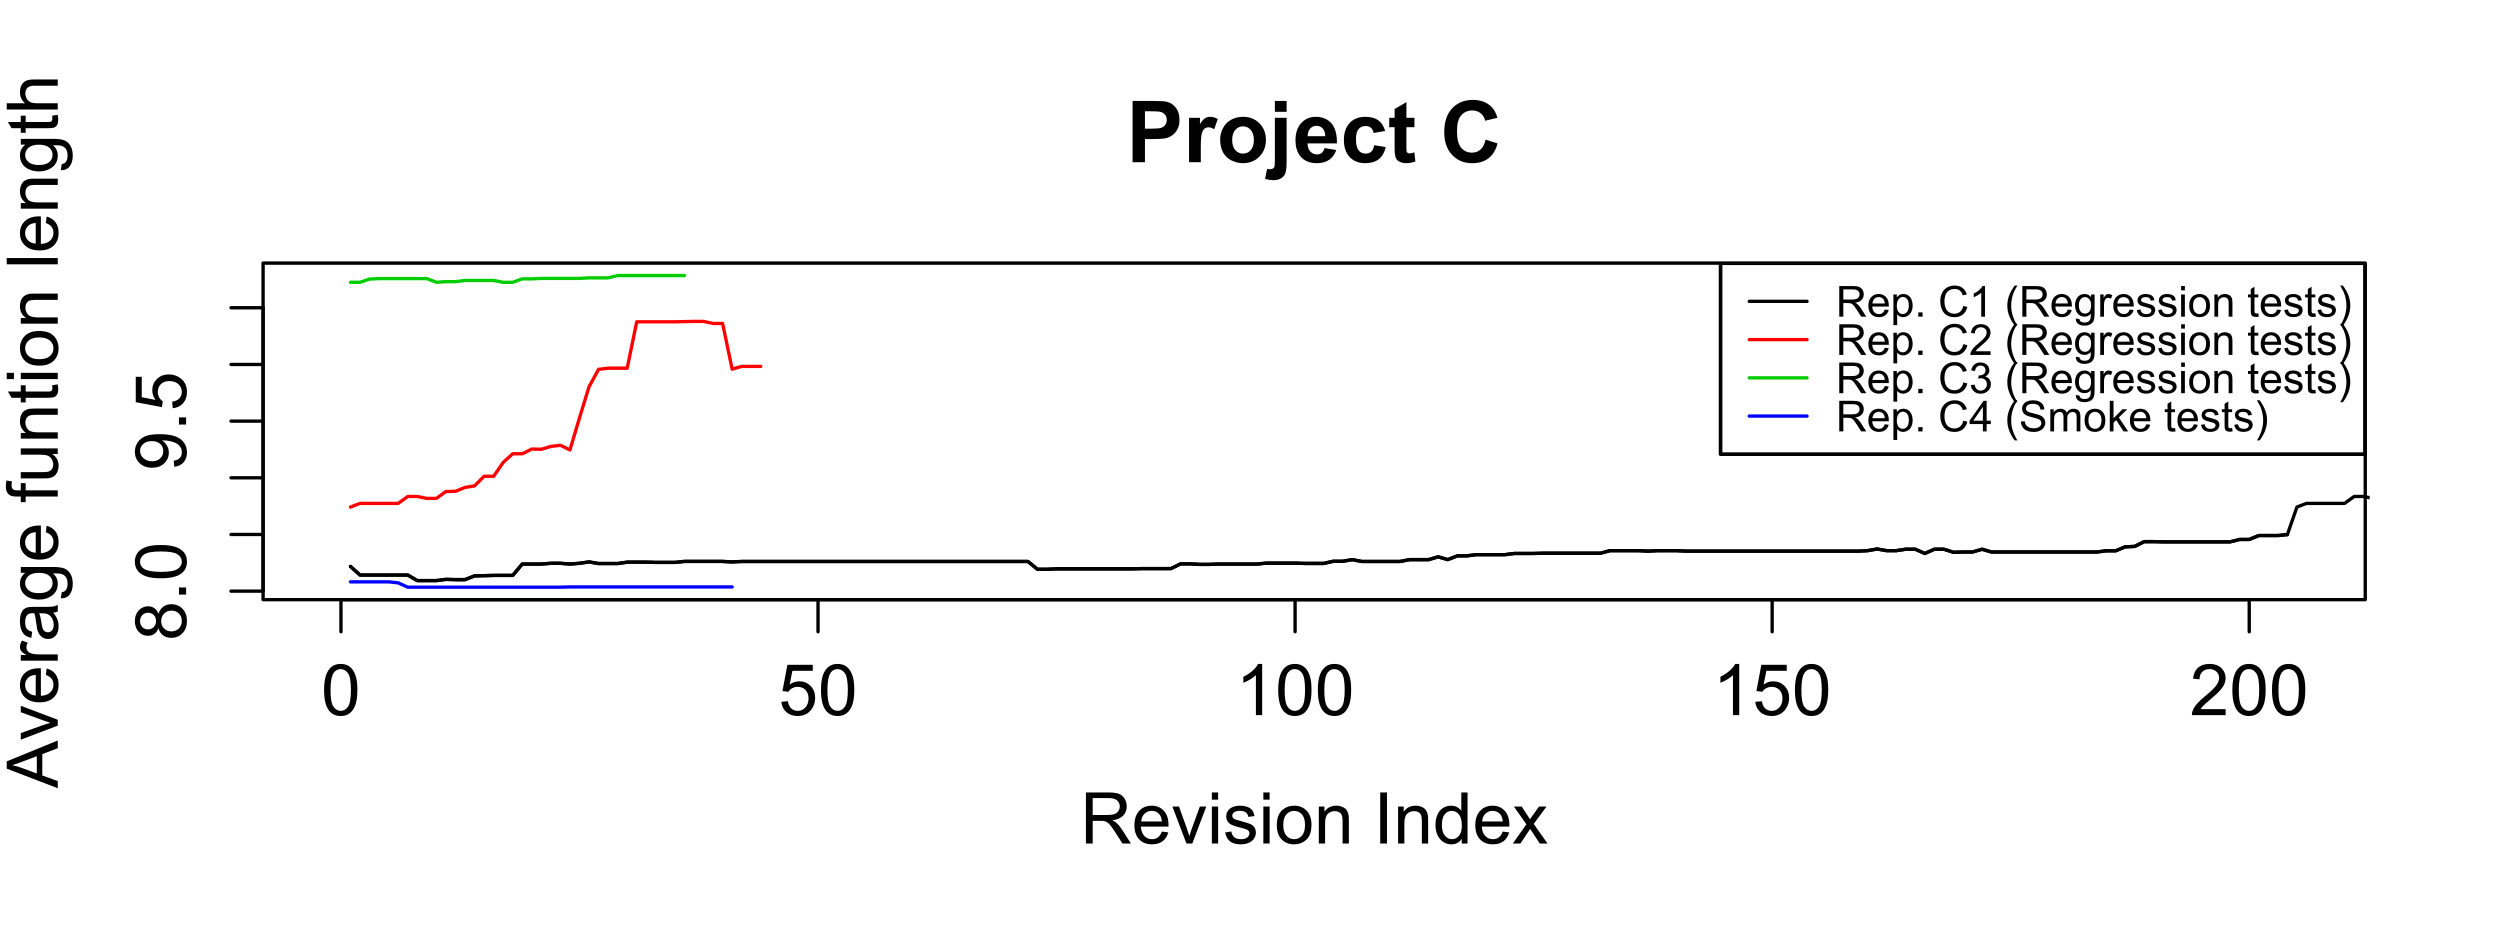<?xml version="1.0" encoding="UTF-8" standalone="no"?>
<svg
   xmlns:dc="http://purl.org/dc/elements/1.1/"
   xmlns:cc="http://creativecommons.org/ns#"
   xmlns:rdf="http://www.w3.org/1999/02/22-rdf-syntax-ns#"
   xmlns:svg="http://www.w3.org/2000/svg"
   xmlns="http://www.w3.org/2000/svg"
   xmlns:xlink="http://www.w3.org/1999/xlink"
   xmlns:sodipodi="http://sodipodi.sourceforge.net/DTD/sodipodi-0.dtd"
   xmlns:inkscape="http://www.inkscape.org/namespaces/inkscape"
   width="561pt"
   height="208pt"
   viewBox="0 0 561 208"
   version="1.1"
   id="svg5679"
   inkscape:version="0.91 r13725"
   sodipodi:docname="avg_length_project_c.svg">
  <sodipodi:namedview
     pagecolor="#ffffff"
     bordercolor="#666666"
     borderopacity="1"
     objecttolerance="10"
     gridtolerance="10"
     guidetolerance="10"
     inkscape:pageopacity="0"
     inkscape:pageshadow="2"
     inkscape:window-width="1600"
     inkscape:window-height="838"
     id="namedview6296"
     showgrid="false"
     inkscape:zoom="0.99251337"
     inkscape:cx="444.21139"
     inkscape:cy="176.26158"
     inkscape:window-x="-8"
     inkscape:window-y="-8"
     inkscape:window-maximized="1"
     inkscape:current-layer="surface31" />
  <defs
     id="defs5681">
    <g
       id="g5683">
      <symbol
         overflow="visible"
         id="glyph0-0">
        <path
           style="stroke:none;"
           d="M 0.664 -5.648 C 0.66 -7 0.801 -8.09 1.082 -8.918 C 1.359 -9.742 1.773 -10.379 2.324 -10.828 C 2.871 -11.273 3.562 -11.496 4.398 -11.5 C 5.012 -11.496 5.551 -11.371 6.016 -11.129 C 6.477 -10.879 6.859 -10.523 7.164 -10.059 C 7.465 -9.59 7.703 -9.023 7.875 -8.355 C 8.047 -7.684 8.133 -6.781 8.133 -5.648 C 8.133 -4.305 7.992 -3.219 7.719 -2.395 C 7.438 -1.566 7.027 -0.93 6.48 -0.48 C 5.93 -0.031 5.234 0.191 4.398 0.195 C 3.293 0.191 2.426 -0.199 1.797 -0.992 C 1.039 -1.941 0.66 -3.496 0.664 -5.648 Z M 2.109 -5.648 C 2.109 -3.766 2.328 -2.512 2.77 -1.895 C 3.207 -1.27 3.75 -0.961 4.398 -0.961 C 5.043 -0.961 5.586 -1.273 6.027 -1.898 C 6.465 -2.523 6.684 -3.773 6.688 -5.648 C 6.684 -7.531 6.465 -8.781 6.027 -9.406 C 5.586 -10.023 5.039 -10.336 4.383 -10.336 C 3.734 -10.336 3.219 -10.062 2.836 -9.516 C 2.352 -8.816 2.109 -7.527 2.109 -5.648 Z M 2.109 -5.648 "
           id="path5686" />
      </symbol>
      <symbol
         overflow="visible"
         id="glyph0-1">
        <path
           style="stroke:none;"
           d="M 0.664 -3 L 2.141 -3.125 C 2.246 -2.402 2.5 -1.863 2.902 -1.504 C 3.297 -1.141 3.777 -0.961 4.344 -0.961 C 5.016 -0.961 5.59 -1.215 6.062 -1.727 C 6.527 -2.234 6.762 -2.91 6.766 -3.758 C 6.762 -4.555 6.535 -5.188 6.09 -5.656 C 5.637 -6.117 5.047 -6.352 4.32 -6.352 C 3.863 -6.352 3.457 -6.246 3.094 -6.043 C 2.727 -5.832 2.438 -5.566 2.234 -5.242 L 0.914 -5.414 L 2.023 -11.297 L 7.719 -11.297 L 7.719 -9.953 L 3.148 -9.953 L 2.531 -6.875 C 3.219 -7.352 3.938 -7.594 4.695 -7.594 C 5.691 -7.594 6.535 -7.246 7.227 -6.555 C 7.91 -5.859 8.254 -4.969 8.258 -3.883 C 8.254 -2.844 7.953 -1.949 7.352 -1.195 C 6.613 -0.27 5.609 0.191 4.344 0.195 C 3.297 0.191 2.449 -0.098 1.793 -0.68 C 1.133 -1.262 0.754 -2.035 0.664 -3 Z M 0.664 -3 "
           id="path5689" />
      </symbol>
      <symbol
         overflow="visible"
         id="glyph0-2">
        <path
           style="stroke:none;"
           d="M 5.961 0 L 4.555 0 L 4.555 -8.961 C 4.211 -8.633 3.77 -8.312 3.223 -7.992 C 2.672 -7.668 2.176 -7.426 1.742 -7.266 L 1.742 -8.625 C 2.523 -8.992 3.211 -9.438 3.805 -9.969 C 4.391 -10.492 4.809 -11.004 5.055 -11.5 L 5.961 -11.5 Z M 5.961 0 "
           id="path5692" />
      </symbol>
      <symbol
         overflow="visible"
         id="glyph0-3">
        <path
           style="stroke:none;"
           d="M 8.055 -1.352 L 8.055 0 L 0.484 0 C 0.473 -0.336 0.527 -0.66 0.648 -0.977 C 0.84 -1.488 1.148 -1.996 1.574 -2.5 C 1.996 -2.996 2.609 -3.574 3.414 -4.234 C 4.656 -5.254 5.496 -6.062 5.938 -6.66 C 6.371 -7.254 6.59 -7.816 6.594 -8.352 C 6.59 -8.906 6.391 -9.379 5.996 -9.762 C 5.594 -10.145 5.074 -10.336 4.438 -10.336 C 3.758 -10.336 3.219 -10.133 2.812 -9.727 C 2.406 -9.32 2.199 -8.758 2.195 -8.039 L 0.75 -8.188 C 0.848 -9.262 1.219 -10.086 1.867 -10.652 C 2.512 -11.215 3.379 -11.496 4.469 -11.5 C 5.566 -11.496 6.438 -11.191 7.078 -10.586 C 7.719 -9.973 8.039 -9.219 8.039 -8.32 C 8.039 -7.859 7.945 -7.406 7.758 -6.969 C 7.57 -6.523 7.258 -6.059 6.824 -5.57 C 6.387 -5.078 5.664 -4.406 4.656 -3.555 C 3.809 -2.844 3.266 -2.363 3.031 -2.113 C 2.789 -1.859 2.594 -1.605 2.438 -1.352 Z M 8.055 -1.352 "
           id="path5695" />
      </symbol>
      <symbol
         overflow="visible"
         id="glyph0-4">
        <path
           style="stroke:none;"
           d="M 1.258 0 L 1.258 -11.453 L 6.336 -11.453 C 7.352 -11.449 8.129 -11.348 8.664 -11.145 C 9.191 -10.938 9.617 -10.574 9.938 -10.055 C 10.254 -9.531 10.41 -8.953 10.414 -8.328 C 10.41 -7.512 10.148 -6.828 9.625 -6.273 C 9.098 -5.715 8.285 -5.359 7.188 -5.211 C 7.586 -5.016 7.891 -4.828 8.102 -4.641 C 8.543 -4.234 8.961 -3.727 9.359 -3.117 L 11.352 0 L 9.445 0 L 7.93 -2.383 C 7.484 -3.066 7.121 -3.594 6.836 -3.961 C 6.547 -4.324 6.289 -4.578 6.066 -4.727 C 5.836 -4.871 5.605 -4.973 5.375 -5.031 C 5.199 -5.066 4.918 -5.086 4.531 -5.086 L 2.773 -5.086 L 2.773 0 Z M 2.773 -6.398 L 6.031 -6.398 C 6.719 -6.398 7.262 -6.469 7.656 -6.613 C 8.043 -6.754 8.34 -6.984 8.547 -7.301 C 8.746 -7.613 8.848 -7.953 8.852 -8.328 C 8.848 -8.867 8.652 -9.312 8.262 -9.664 C 7.867 -10.008 7.246 -10.184 6.398 -10.188 L 2.773 -10.188 Z M 2.773 -6.398 "
           id="path5698" />
      </symbol>
      <symbol
         overflow="visible"
         id="glyph0-5">
        <path
           style="stroke:none;"
           d="M 6.734 -2.672 L 8.188 -2.492 C 7.953 -1.641 7.531 -0.984 6.914 -0.516 C 6.293 -0.047 5.5 0.188 4.539 0.188 C 3.324 0.188 2.363 -0.184 1.652 -0.934 C 0.941 -1.676 0.586 -2.727 0.586 -4.078 C 0.586 -5.473 0.945 -6.555 1.664 -7.328 C 2.383 -8.098 3.312 -8.484 4.461 -8.484 C 5.566 -8.484 6.473 -8.105 7.18 -7.352 C 7.879 -6.594 8.23 -5.531 8.234 -4.164 C 8.23 -4.078 8.23 -3.953 8.227 -3.789 L 2.039 -3.789 C 2.09 -2.875 2.348 -2.176 2.812 -1.695 C 3.273 -1.207 3.852 -0.965 4.547 -0.969 C 5.062 -0.965 5.5 -1.102 5.867 -1.375 C 6.227 -1.645 6.516 -2.078 6.734 -2.672 Z M 2.117 -4.945 L 6.75 -4.945 C 6.688 -5.641 6.508 -6.164 6.219 -6.516 C 5.766 -7.055 5.188 -7.324 4.477 -7.328 C 3.828 -7.324 3.285 -7.109 2.848 -6.68 C 2.406 -6.246 2.16 -5.668 2.117 -4.945 Z M 2.117 -4.945 "
           id="path5701" />
      </symbol>
      <symbol
         overflow="visible"
         id="glyph0-6">
        <path
           style="stroke:none;"
           d="M 3.359 0 L 0.203 -8.297 L 1.688 -8.297 L 3.469 -3.328 C 3.66 -2.789 3.836 -2.23 4 -1.656 C 4.121 -2.09 4.297 -2.617 4.523 -3.234 L 6.367 -8.297 L 7.812 -8.297 L 4.672 0 Z M 3.359 0 "
           id="path5704" />
      </symbol>
      <symbol
         overflow="visible"
         id="glyph0-7">
        <path
           style="stroke:none;"
           d="M 1.062 -9.836 L 1.062 -11.453 L 2.469 -11.453 L 2.469 -9.836 Z M 1.062 0 L 1.062 -8.297 L 2.469 -8.297 L 2.469 0 Z M 1.062 0 "
           id="path5707" />
      </symbol>
      <symbol
         overflow="visible"
         id="glyph0-8">
        <path
           style="stroke:none;"
           d="M 0.492 -2.477 L 1.883 -2.695 C 1.957 -2.137 2.176 -1.707 2.535 -1.414 C 2.891 -1.113 3.391 -0.965 4.031 -0.969 C 4.676 -0.965 5.152 -1.098 5.469 -1.363 C 5.777 -1.625 5.934 -1.934 5.938 -2.289 C 5.934 -2.605 5.797 -2.855 5.523 -3.039 C 5.328 -3.16 4.848 -3.32 4.086 -3.516 C 3.051 -3.773 2.336 -3.996 1.941 -4.191 C 1.539 -4.379 1.238 -4.645 1.035 -4.98 C 0.828 -5.316 0.727 -5.688 0.727 -6.094 C 0.727 -6.461 0.809 -6.801 0.98 -7.121 C 1.145 -7.434 1.375 -7.695 1.672 -7.906 C 1.887 -8.062 2.188 -8.199 2.566 -8.316 C 2.941 -8.426 3.344 -8.484 3.781 -8.484 C 4.43 -8.484 5.004 -8.391 5.496 -8.203 C 5.988 -8.016 6.352 -7.762 6.586 -7.441 C 6.82 -7.121 6.98 -6.691 7.07 -6.156 L 5.695 -5.969 C 5.633 -6.395 5.449 -6.727 5.152 -6.969 C 4.848 -7.203 4.426 -7.324 3.883 -7.328 C 3.234 -7.324 2.773 -7.219 2.5 -7.008 C 2.223 -6.793 2.086 -6.543 2.086 -6.258 C 2.086 -6.074 2.141 -5.91 2.258 -5.766 C 2.367 -5.613 2.547 -5.488 2.797 -5.391 C 2.934 -5.336 3.348 -5.215 4.039 -5.031 C 5.031 -4.762 5.727 -4.543 6.121 -4.379 C 6.512 -4.207 6.82 -3.961 7.047 -3.641 C 7.27 -3.312 7.383 -2.914 7.383 -2.438 C 7.383 -1.969 7.246 -1.527 6.973 -1.113 C 6.699 -0.699 6.305 -0.379 5.789 -0.152 C 5.273 0.074 4.688 0.188 4.039 0.188 C 2.957 0.188 2.137 -0.035 1.574 -0.484 C 1.008 -0.93 0.648 -1.594 0.492 -2.477 Z M 0.492 -2.477 "
           id="path5710" />
      </symbol>
      <symbol
         overflow="visible"
         id="glyph0-9">
        <path
           style="stroke:none;"
           d="M 0.531 -4.148 C 0.527 -5.684 0.953 -6.82 1.812 -7.562 C 2.523 -8.176 3.395 -8.484 4.422 -8.484 C 5.559 -8.484 6.492 -8.109 7.219 -7.363 C 7.941 -6.613 8.301 -5.582 8.305 -4.266 C 8.301 -3.195 8.141 -2.355 7.824 -1.746 C 7.5 -1.133 7.035 -0.656 6.426 -0.32 C 5.812 0.02 5.145 0.188 4.422 0.188 C 3.258 0.188 2.32 -0.184 1.605 -0.93 C 0.887 -1.672 0.527 -2.746 0.531 -4.148 Z M 1.977 -4.148 C 1.973 -3.086 2.207 -2.289 2.672 -1.762 C 3.133 -1.23 3.715 -0.965 4.422 -0.969 C 5.117 -0.965 5.699 -1.23 6.164 -1.766 C 6.625 -2.293 6.855 -3.105 6.859 -4.195 C 6.855 -5.219 6.621 -5.996 6.16 -6.527 C 5.691 -7.055 5.113 -7.316 4.422 -7.32 C 3.715 -7.316 3.133 -7.055 2.672 -6.531 C 2.207 -6.004 1.973 -5.211 1.977 -4.148 Z M 1.977 -4.148 "
           id="path5713" />
      </symbol>
      <symbol
         overflow="visible"
         id="glyph0-10">
        <path
           style="stroke:none;"
           d="M 1.055 0 L 1.055 -8.297 L 2.32 -8.297 L 2.32 -7.117 C 2.93 -8.027 3.809 -8.484 4.961 -8.484 C 5.457 -8.484 5.918 -8.395 6.34 -8.215 C 6.758 -8.035 7.07 -7.797 7.281 -7.508 C 7.488 -7.211 7.633 -6.867 7.719 -6.469 C 7.766 -6.207 7.793 -5.75 7.797 -5.102 L 7.797 0 L 6.391 0 L 6.391 -5.047 C 6.387 -5.617 6.332 -6.047 6.227 -6.332 C 6.113 -6.613 5.918 -6.84 5.645 -7.012 C 5.363 -7.18 5.039 -7.266 4.664 -7.266 C 4.062 -7.266 3.543 -7.074 3.113 -6.695 C 2.676 -6.312 2.461 -5.59 2.461 -4.531 L 2.461 0 Z M 1.055 0 "
           id="path5716" />
      </symbol>
      <symbol
         overflow="visible"
         id="glyph0-11">
        <path
           style="stroke:none;"
           d=""
           id="path5719" />
      </symbol>
      <symbol
         overflow="visible"
         id="glyph0-12">
        <path
           style="stroke:none;"
           d="M 1.492 0 L 1.492 -11.453 L 3.008 -11.453 L 3.008 0 Z M 1.492 0 "
           id="path5722" />
      </symbol>
      <symbol
         overflow="visible"
         id="glyph0-13">
        <path
           style="stroke:none;"
           d="M 6.438 0 L 6.438 -1.047 C 5.91 -0.223 5.137 0.188 4.117 0.188 C 3.453 0.188 2.844 0.008 2.293 -0.359 C 1.734 -0.719 1.305 -1.23 1.004 -1.887 C 0.695 -2.539 0.543 -3.289 0.547 -4.141 C 0.543 -4.965 0.684 -5.715 0.961 -6.395 C 1.234 -7.066 1.648 -7.586 2.203 -7.945 C 2.754 -8.305 3.371 -8.484 4.055 -8.484 C 4.555 -8.484 5 -8.379 5.391 -8.168 C 5.781 -7.957 6.098 -7.68 6.344 -7.344 L 6.344 -11.453 L 7.742 -11.453 L 7.742 0 Z M 1.992 -4.141 C 1.992 -3.074 2.215 -2.281 2.664 -1.758 C 3.109 -1.23 3.637 -0.965 4.25 -0.969 C 4.859 -0.965 5.383 -1.219 5.816 -1.723 C 6.242 -2.223 6.457 -2.988 6.461 -4.023 C 6.457 -5.156 6.238 -5.988 5.805 -6.523 C 5.363 -7.051 4.824 -7.316 4.188 -7.32 C 3.559 -7.316 3.035 -7.062 2.621 -6.555 C 2.199 -6.043 1.992 -5.238 1.992 -4.141 Z M 1.992 -4.141 "
           id="path5725" />
      </symbol>
      <symbol
         overflow="visible"
         id="glyph0-14">
        <path
           style="stroke:none;"
           d="M 0.117 0 L 3.148 -4.312 L 0.344 -8.297 L 2.102 -8.297 L 3.375 -6.352 C 3.613 -5.98 3.805 -5.668 3.953 -5.422 C 4.18 -5.762 4.391 -6.066 4.586 -6.336 L 5.984 -8.297 L 7.664 -8.297 L 4.797 -4.391 L 7.883 0 L 6.156 0 L 4.453 -2.578 L 4 -3.273 L 1.82 0 Z M 0.117 0 "
           id="path5728" />
      </symbol>
      <symbol
         overflow="visible"
         id="glyph1-0">
        <path
           style="stroke:none;"
           d="M -6.211 -2.828 C -6.422 -2.242 -6.727 -1.809 -7.125 -1.531 C -7.52 -1.246 -7.992 -1.105 -8.547 -1.109 C -9.379 -1.105 -10.078 -1.406 -10.648 -2.008 C -11.211 -2.605 -11.496 -3.402 -11.5 -4.398 C -11.496 -5.395 -11.207 -6.199 -10.629 -6.812 C -10.047 -7.418 -9.34 -7.723 -8.508 -7.727 C -7.977 -7.723 -7.512 -7.582 -7.121 -7.309 C -6.723 -7.027 -6.422 -6.605 -6.211 -6.039 C -5.98 -6.738 -5.609 -7.273 -5.102 -7.645 C -4.59 -8.008 -3.98 -8.191 -3.273 -8.195 C -2.293 -8.191 -1.469 -7.844 -0.805 -7.156 C -0.137 -6.461 0.191 -5.551 0.195 -4.422 C 0.191 -3.289 -0.141 -2.379 -0.809 -1.688 C -1.477 -0.992 -2.309 -0.645 -3.312 -0.648 C -4.055 -0.645 -4.68 -0.832 -5.184 -1.215 C -5.684 -1.59 -6.027 -2.129 -6.211 -2.828 Z M -8.594 -2.547 C -8.051 -2.543 -7.609 -2.719 -7.266 -3.07 C -6.922 -3.418 -6.75 -3.871 -6.75 -4.43 C -6.75 -4.969 -6.918 -5.41 -7.262 -5.762 C -7.598 -6.105 -8.016 -6.281 -8.516 -6.281 C -9.027 -6.281 -9.461 -6.102 -9.816 -5.746 C -10.164 -5.387 -10.34 -4.941 -10.344 -4.414 C -10.34 -3.875 -10.168 -3.43 -9.828 -3.078 C -9.48 -2.719 -9.07 -2.543 -8.594 -2.547 Z M -3.305 -2.094 C -2.902 -2.09 -2.512 -2.188 -2.141 -2.379 C -1.762 -2.566 -1.473 -2.848 -1.27 -3.227 C -1.062 -3.598 -0.961 -4 -0.961 -4.438 C -0.961 -5.105 -1.176 -5.66 -1.609 -6.102 C -2.039 -6.535 -2.59 -6.754 -3.258 -6.758 C -3.934 -6.754 -4.492 -6.531 -4.938 -6.082 C -5.379 -5.629 -5.602 -5.062 -5.602 -4.391 C -5.602 -3.727 -5.383 -3.18 -4.945 -2.746 C -4.508 -2.309 -3.961 -2.09 -3.305 -2.094 Z M -3.305 -2.094 "
           id="path5731" />
      </symbol>
      <symbol
         overflow="visible"
         id="glyph1-1">
        <path
           style="stroke:none;"
           d="M 0 -1.453 L -1.602 -1.453 L -1.602 -3.055 L 0 -3.055 Z M 0 -1.453 "
           id="path5734" />
      </symbol>
      <symbol
         overflow="visible"
         id="glyph1-2">
        <path
           style="stroke:none;"
           d="M -5.648 -0.664 C -7 -0.66 -8.09 -0.801 -8.918 -1.082 C -9.742 -1.359 -10.379 -1.773 -10.828 -2.324 C -11.273 -2.871 -11.496 -3.562 -11.5 -4.398 C -11.496 -5.012 -11.371 -5.551 -11.129 -6.016 C -10.879 -6.477 -10.523 -6.859 -10.059 -7.164 C -9.59 -7.465 -9.023 -7.703 -8.355 -7.875 C -7.684 -8.047 -6.781 -8.133 -5.648 -8.133 C -4.305 -8.133 -3.219 -7.992 -2.395 -7.719 C -1.566 -7.438 -0.93 -7.027 -0.48 -6.48 C -0.031 -5.93 0.191 -5.234 0.195 -4.398 C 0.191 -3.293 -0.199 -2.426 -0.992 -1.797 C -1.941 -1.039 -3.496 -0.66 -5.648 -0.664 Z M -5.648 -2.109 C -3.766 -2.109 -2.512 -2.328 -1.895 -2.77 C -1.27 -3.207 -0.961 -3.75 -0.961 -4.398 C -0.961 -5.043 -1.273 -5.586 -1.898 -6.027 C -2.523 -6.465 -3.773 -6.684 -5.648 -6.688 C -7.531 -6.684 -8.781 -6.465 -9.406 -6.027 C -10.023 -5.586 -10.336 -5.039 -10.336 -4.383 C -10.336 -3.734 -10.062 -3.219 -9.516 -2.836 C -8.816 -2.352 -7.527 -2.109 -5.648 -2.109 Z M -5.648 -2.109 "
           id="path5737" />
      </symbol>
      <symbol
         overflow="visible"
         id="glyph1-3">
        <path
           style="stroke:none;"
           d="M -2.648 -0.875 L -2.773 -2.227 C -2.133 -2.34 -1.672 -2.559 -1.391 -2.883 C -1.102 -3.203 -0.961 -3.617 -0.961 -4.125 C -0.961 -4.555 -1.059 -4.934 -1.258 -5.262 C -1.453 -5.586 -1.719 -5.852 -2.051 -6.062 C -2.379 -6.27 -2.824 -6.445 -3.391 -6.586 C -3.949 -6.727 -4.523 -6.797 -5.109 -6.797 C -5.172 -6.797 -5.266 -6.793 -5.391 -6.789 C -4.941 -6.504 -4.578 -6.121 -4.301 -5.637 C -4.02 -5.148 -3.879 -4.621 -3.883 -4.055 C -3.879 -3.105 -4.223 -2.301 -4.914 -1.648 C -5.598 -0.988 -6.504 -0.66 -7.633 -0.664 C -8.793 -0.66 -9.727 -1.004 -10.438 -1.691 C -11.141 -2.375 -11.496 -3.234 -11.5 -4.266 C -11.496 -5.008 -11.297 -5.688 -10.898 -6.309 C -10.496 -6.922 -9.922 -7.391 -9.184 -7.715 C -8.438 -8.031 -7.363 -8.191 -5.961 -8.195 C -4.492 -8.191 -3.328 -8.031 -2.465 -7.719 C -1.594 -7.398 -0.934 -6.926 -0.484 -6.301 C -0.031 -5.668 0.191 -4.934 0.195 -4.094 C 0.191 -3.195 -0.055 -2.465 -0.551 -1.898 C -1.047 -1.328 -1.746 -0.984 -2.648 -0.875 Z M -7.703 -6.633 C -8.508 -6.633 -9.148 -6.418 -9.625 -5.988 C -10.098 -5.559 -10.336 -5.039 -10.336 -4.438 C -10.336 -3.809 -10.078 -3.266 -9.57 -2.805 C -9.055 -2.34 -8.395 -2.109 -7.586 -2.109 C -6.855 -2.109 -6.262 -2.328 -5.809 -2.77 C -5.348 -3.207 -5.121 -3.75 -5.125 -4.398 C -5.121 -5.047 -5.348 -5.582 -5.809 -6.004 C -6.262 -6.422 -6.895 -6.633 -7.703 -6.633 Z M -7.703 -6.633 "
           id="path5740" />
      </symbol>
      <symbol
         overflow="visible"
         id="glyph1-4">
        <path
           style="stroke:none;"
           d="M -3 -0.664 L -3.125 -2.141 C -2.402 -2.246 -1.863 -2.5 -1.504 -2.902 C -1.141 -3.297 -0.961 -3.777 -0.961 -4.344 C -0.961 -5.016 -1.215 -5.59 -1.727 -6.062 C -2.234 -6.527 -2.91 -6.762 -3.758 -6.766 C -4.555 -6.762 -5.188 -6.535 -5.656 -6.09 C -6.117 -5.637 -6.352 -5.047 -6.352 -4.32 C -6.352 -3.863 -6.246 -3.457 -6.043 -3.094 C -5.832 -2.727 -5.566 -2.438 -5.242 -2.234 L -5.414 -0.914 L -11.297 -2.023 L -11.297 -7.719 L -9.953 -7.719 L -9.953 -3.148 L -6.875 -2.531 C -7.352 -3.219 -7.594 -3.938 -7.594 -4.695 C -7.594 -5.691 -7.246 -6.535 -6.555 -7.227 C -5.859 -7.91 -4.969 -8.254 -3.883 -8.258 C -2.844 -8.254 -1.949 -7.953 -1.195 -7.352 C -0.27 -6.613 0.191 -5.609 0.195 -4.344 C 0.191 -3.297 -0.098 -2.449 -0.68 -1.793 C -1.262 -1.133 -2.035 -0.754 -3 -0.664 Z M -3 -0.664 "
           id="path5743" />
      </symbol>
      <symbol
         overflow="visible"
         id="glyph1-5">
        <path
           style="stroke:none;"
           d="M 0 0.023 L -11.453 -4.375 L -11.453 -6.008 L 0 -10.695 L 0 -8.969 L -3.469 -7.633 L -3.469 -2.844 L 0 -1.586 Z M -4.703 -3.281 L -4.703 -7.164 L -7.875 -5.969 C -8.836 -5.602 -9.625 -5.332 -10.25 -5.156 C -9.512 -5.008 -8.785 -4.801 -8.062 -4.539 Z M -4.703 -3.281 "
           id="path5746" />
      </symbol>
      <symbol
         overflow="visible"
         id="glyph1-6">
        <path
           style="stroke:none;"
           d="M 0 -3.359 L -8.297 -0.203 L -8.297 -1.688 L -3.328 -3.469 C -2.789 -3.66 -2.23 -3.836 -1.656 -4 C -2.09 -4.121 -2.617 -4.297 -3.234 -4.523 L -8.297 -6.367 L -8.297 -7.812 L 0 -4.672 Z M 0 -3.359 "
           id="path5749" />
      </symbol>
      <symbol
         overflow="visible"
         id="glyph1-7">
        <path
           style="stroke:none;"
           d="M -2.672 -6.734 L -2.492 -8.188 C -1.641 -7.953 -0.984 -7.531 -0.516 -6.914 C -0.047 -6.293 0.188 -5.5 0.188 -4.539 C 0.188 -3.324 -0.184 -2.363 -0.934 -1.652 C -1.676 -0.941 -2.727 -0.586 -4.078 -0.586 C -5.473 -0.586 -6.555 -0.945 -7.328 -1.664 C -8.098 -2.383 -8.484 -3.312 -8.484 -4.461 C -8.484 -5.566 -8.105 -6.473 -7.352 -7.18 C -6.594 -7.879 -5.531 -8.23 -4.164 -8.234 C -4.078 -8.23 -3.953 -8.23 -3.789 -8.227 L -3.789 -2.039 C -2.875 -2.09 -2.176 -2.348 -1.695 -2.812 C -1.207 -3.273 -0.965 -3.852 -0.969 -4.547 C -0.965 -5.062 -1.102 -5.5 -1.375 -5.867 C -1.645 -6.227 -2.078 -6.516 -2.672 -6.734 Z M -4.945 -2.117 L -4.945 -6.75 C -5.641 -6.688 -6.164 -6.508 -6.516 -6.219 C -7.055 -5.766 -7.324 -5.188 -7.328 -4.477 C -7.324 -3.828 -7.109 -3.285 -6.68 -2.848 C -6.246 -2.406 -5.668 -2.16 -4.945 -2.117 Z M -4.945 -2.117 "
           id="path5752" />
      </symbol>
      <symbol
         overflow="visible"
         id="glyph1-8">
        <path
           style="stroke:none;"
           d="M 0 -1.039 L -8.297 -1.039 L -8.297 -2.305 L -7.039 -2.305 C -7.625 -2.625 -8.016 -2.926 -8.203 -3.199 C -8.391 -3.473 -8.484 -3.773 -8.484 -4.102 C -8.484 -4.574 -8.332 -5.055 -8.031 -5.547 L -6.727 -5.062 C -6.93 -4.719 -7.031 -4.375 -7.031 -4.031 C -7.031 -3.723 -6.938 -3.445 -6.754 -3.203 C -6.566 -2.957 -6.309 -2.781 -5.984 -2.68 C -5.48 -2.52 -4.934 -2.441 -4.344 -2.445 L 0 -2.445 Z M 0 -1.039 "
           id="path5755" />
      </symbol>
      <symbol
         overflow="visible"
         id="glyph1-9">
        <path
           style="stroke:none;"
           d="M -1.023 -6.469 C -0.578 -5.945 -0.266 -5.441 -0.086 -4.965 C 0.098 -4.48 0.188 -3.965 0.188 -3.414 C 0.188 -2.5 -0.035 -1.801 -0.48 -1.312 C -0.926 -0.82 -1.492 -0.574 -2.188 -0.578 C -2.59 -0.574 -2.961 -0.668 -3.301 -0.855 C -3.633 -1.039 -3.902 -1.281 -4.109 -1.582 C -4.309 -1.879 -4.465 -2.215 -4.57 -2.594 C -4.641 -2.867 -4.711 -3.285 -4.781 -3.844 C -4.914 -4.977 -5.074 -5.812 -5.266 -6.352 C -5.457 -6.355 -5.578 -6.355 -5.633 -6.359 C -6.203 -6.355 -6.609 -6.223 -6.844 -5.961 C -7.16 -5.598 -7.316 -5.066 -7.32 -4.359 C -7.316 -3.695 -7.203 -3.207 -6.973 -2.895 C -6.738 -2.578 -6.328 -2.344 -5.742 -2.195 L -5.93 -0.82 C -6.516 -0.945 -6.988 -1.148 -7.355 -1.438 C -7.715 -1.719 -7.996 -2.133 -8.191 -2.68 C -8.387 -3.219 -8.484 -3.848 -8.484 -4.562 C -8.484 -5.27 -8.398 -5.844 -8.234 -6.289 C -8.062 -6.727 -7.855 -7.055 -7.605 -7.266 C -7.352 -7.473 -7.031 -7.617 -6.648 -7.703 C -6.406 -7.746 -5.973 -7.77 -5.352 -7.773 L -3.477 -7.773 C -2.164 -7.77 -1.34 -7.801 -0.996 -7.863 C -0.648 -7.922 -0.316 -8.039 0 -8.219 L 0 -6.75 C -0.289 -6.602 -0.629 -6.508 -1.023 -6.469 Z M -4.164 -6.352 C -3.953 -5.84 -3.777 -5.074 -3.633 -4.055 C -3.547 -3.477 -3.453 -3.066 -3.352 -2.828 C -3.246 -2.586 -3.094 -2.402 -2.895 -2.273 C -2.691 -2.141 -2.469 -2.074 -2.227 -2.078 C -1.852 -2.074 -1.539 -2.215 -1.289 -2.504 C -1.039 -2.785 -0.914 -3.203 -0.914 -3.75 C -0.914 -4.289 -1.031 -4.77 -1.27 -5.195 C -1.504 -5.613 -1.828 -5.922 -2.242 -6.125 C -2.559 -6.273 -3.027 -6.352 -3.648 -6.352 Z M -4.164 -6.352 "
           id="path5758" />
      </symbol>
      <symbol
         overflow="visible"
         id="glyph1-10">
        <path
           style="stroke:none;"
           d="M 0.688 -0.797 L 0.891 -2.164 C 1.312 -2.219 1.617 -2.379 1.812 -2.641 C 2.07 -2.988 2.203 -3.465 2.203 -4.07 C 2.203 -4.719 2.07 -5.223 1.812 -5.578 C 1.547 -5.93 1.184 -6.168 0.719 -6.297 C 0.43 -6.367 -0.168 -6.402 -1.086 -6.398 C -0.359 -5.781 0 -5.016 0 -4.102 C 0 -2.961 -0.41 -2.078 -1.234 -1.453 C -2.055 -0.828 -3.043 -0.516 -4.195 -0.516 C -4.984 -0.516 -5.715 -0.656 -6.387 -0.945 C -7.055 -1.227 -7.57 -1.645 -7.938 -2.191 C -8.301 -2.734 -8.484 -3.371 -8.484 -4.109 C -8.484 -5.086 -8.086 -5.895 -7.297 -6.531 L -8.297 -6.531 L -8.297 -7.828 L -1.125 -7.828 C 0.164 -7.828 1.078 -7.695 1.621 -7.434 C 2.156 -7.168 2.582 -6.75 2.898 -6.184 C 3.207 -5.609 3.363 -4.91 3.367 -4.078 C 3.363 -3.086 3.141 -2.285 2.699 -1.68 C 2.25 -1.066 1.578 -0.773 0.688 -0.797 Z M -4.297 -1.961 C -3.203 -1.957 -2.41 -2.172 -1.914 -2.609 C -1.41 -3.039 -1.16 -3.582 -1.164 -4.234 C -1.16 -4.879 -1.41 -5.422 -1.91 -5.859 C -2.406 -6.297 -3.184 -6.516 -4.25 -6.516 C -5.262 -6.516 -6.027 -6.289 -6.547 -5.84 C -7.059 -5.387 -7.316 -4.844 -7.32 -4.211 C -7.316 -3.582 -7.062 -3.051 -6.559 -2.617 C -6.047 -2.176 -5.293 -1.957 -4.297 -1.961 Z M -4.297 -1.961 "
           id="path5761" />
      </symbol>
      <symbol
         overflow="visible"
         id="glyph1-11">
        <path
           style="stroke:none;"
           d=""
           id="path5764" />
      </symbol>
      <symbol
         overflow="visible"
         id="glyph1-12">
        <path
           style="stroke:none;"
           d="M 0 -1.391 L -7.203 -1.391 L -7.203 -0.148 L -8.297 -0.148 L -8.297 -1.391 L -9.18 -1.391 C -9.734 -1.387 -10.148 -1.438 -10.422 -1.539 C -10.785 -1.672 -11.082 -1.91 -11.309 -2.254 C -11.535 -2.594 -11.648 -3.07 -11.648 -3.688 C -11.648 -4.078 -11.602 -4.516 -11.508 -5 L -10.281 -4.789 C -10.332 -4.492 -10.359 -4.219 -10.359 -3.961 C -10.359 -3.531 -10.266 -3.227 -10.086 -3.055 C -9.898 -2.875 -9.559 -2.789 -9.062 -2.789 L -8.297 -2.789 L -8.297 -4.406 L -7.203 -4.406 L -7.203 -2.789 L 0 -2.789 Z M 0 -1.391 "
           id="path5767" />
      </symbol>
      <symbol
         overflow="visible"
         id="glyph1-13">
        <path
           style="stroke:none;"
           d="M 0 -6.492 L -1.219 -6.492 C -0.281 -5.844 0.188 -4.965 0.188 -3.859 C 0.188 -3.367 0.094 -2.91 -0.094 -2.488 C -0.281 -2.062 -0.516 -1.746 -0.801 -1.543 C -1.082 -1.332 -1.43 -1.188 -1.844 -1.109 C -2.117 -1.047 -2.555 -1.02 -3.156 -1.023 L -8.297 -1.023 L -8.297 -2.43 L -3.695 -2.43 C -2.957 -2.426 -2.461 -2.453 -2.211 -2.516 C -1.836 -2.602 -1.547 -2.789 -1.34 -3.078 C -1.125 -3.359 -1.02 -3.715 -1.023 -4.141 C -1.02 -4.559 -1.129 -4.953 -1.348 -5.328 C -1.562 -5.695 -1.855 -5.957 -2.23 -6.113 C -2.602 -6.262 -3.141 -6.34 -3.852 -6.344 L -8.297 -6.344 L -8.297 -7.75 L 0 -7.75 Z M 0 -6.492 "
           id="path5770" />
      </symbol>
      <symbol
         overflow="visible"
         id="glyph1-14">
        <path
           style="stroke:none;"
           d="M 0 -1.055 L -8.297 -1.055 L -8.297 -2.32 L -7.117 -2.32 C -8.027 -2.93 -8.484 -3.809 -8.484 -4.961 C -8.484 -5.457 -8.395 -5.918 -8.215 -6.34 C -8.035 -6.758 -7.797 -7.07 -7.508 -7.281 C -7.211 -7.488 -6.867 -7.633 -6.469 -7.719 C -6.207 -7.766 -5.75 -7.793 -5.102 -7.797 L 0 -7.797 L 0 -6.391 L -5.047 -6.391 C -5.617 -6.387 -6.047 -6.332 -6.332 -6.227 C -6.613 -6.113 -6.84 -5.918 -7.012 -5.645 C -7.18 -5.363 -7.266 -5.039 -7.266 -4.664 C -7.266 -4.062 -7.074 -3.543 -6.695 -3.113 C -6.312 -2.676 -5.59 -2.461 -4.531 -2.461 L 0 -2.461 Z M 0 -1.055 "
           id="path5773" />
      </symbol>
      <symbol
         overflow="visible"
         id="glyph1-15">
        <path
           style="stroke:none;"
           d="M -1.258 -4.125 L -0.016 -4.328 C 0.066 -3.93 0.105 -3.574 0.109 -3.266 C 0.105 -2.75 0.027 -2.355 -0.133 -2.078 C -0.293 -1.793 -0.504 -1.594 -0.77 -1.484 C -1.027 -1.367 -1.582 -1.312 -2.43 -1.312 L -7.203 -1.312 L -7.203 -0.281 L -8.297 -0.281 L -8.297 -1.312 L -10.352 -1.312 L -11.195 -2.711 L -8.297 -2.711 L -8.297 -4.125 L -7.203 -4.125 L -7.203 -2.711 L -2.352 -2.711 C -1.945 -2.707 -1.688 -2.73 -1.578 -2.785 C -1.461 -2.832 -1.371 -2.914 -1.305 -3.027 C -1.234 -3.137 -1.199 -3.297 -1.203 -3.508 C -1.199 -3.66 -1.219 -3.867 -1.258 -4.125 Z M -1.258 -4.125 "
           id="path5776" />
      </symbol>
      <symbol
         overflow="visible"
         id="glyph1-16">
        <path
           style="stroke:none;"
           d="M -9.836 -1.062 L -11.453 -1.062 L -11.453 -2.469 L -9.836 -2.469 Z M 0 -1.062 L -8.297 -1.062 L -8.297 -2.469 L 0 -2.469 Z M 0 -1.062 "
           id="path5779" />
      </symbol>
      <symbol
         overflow="visible"
         id="glyph1-17">
        <path
           style="stroke:none;"
           d="M -4.148 -0.531 C -5.684 -0.527 -6.82 -0.953 -7.562 -1.812 C -8.176 -2.523 -8.484 -3.395 -8.484 -4.422 C -8.484 -5.559 -8.109 -6.492 -7.363 -7.219 C -6.613 -7.941 -5.582 -8.301 -4.266 -8.305 C -3.195 -8.301 -2.355 -8.141 -1.746 -7.824 C -1.133 -7.5 -0.656 -7.035 -0.32 -6.426 C 0.02 -5.812 0.188 -5.145 0.188 -4.422 C 0.188 -3.258 -0.184 -2.32 -0.93 -1.605 C -1.672 -0.887 -2.746 -0.527 -4.148 -0.531 Z M -4.148 -1.977 C -3.086 -1.973 -2.289 -2.207 -1.762 -2.672 C -1.23 -3.133 -0.965 -3.715 -0.969 -4.422 C -0.965 -5.117 -1.23 -5.699 -1.766 -6.164 C -2.293 -6.625 -3.105 -6.855 -4.195 -6.859 C -5.219 -6.855 -5.996 -6.621 -6.527 -6.16 C -7.055 -5.691 -7.316 -5.113 -7.32 -4.422 C -7.316 -3.715 -7.055 -3.133 -6.531 -2.672 C -6.004 -2.207 -5.211 -1.973 -4.148 -1.977 Z M -4.148 -1.977 "
           id="path5782" />
      </symbol>
      <symbol
         overflow="visible"
         id="glyph1-18">
        <path
           style="stroke:none;"
           d="M 0 -1.023 L -11.453 -1.023 L -11.453 -2.43 L 0 -2.43 Z M 0 -1.023 "
           id="path5785" />
      </symbol>
      <symbol
         overflow="visible"
         id="glyph1-19">
        <path
           style="stroke:none;"
           d="M 0 -1.055 L -11.453 -1.055 L -11.453 -2.461 L -7.344 -2.461 C -8.102 -3.117 -8.484 -3.945 -8.484 -4.945 C -8.484 -5.559 -8.363 -6.09 -8.121 -6.547 C -7.879 -6.996 -7.543 -7.32 -7.117 -7.52 C -6.688 -7.711 -6.066 -7.809 -5.258 -7.812 L 0 -7.812 L 0 -6.406 L -5.258 -6.406 C -5.957 -6.402 -6.469 -6.25 -6.793 -5.949 C -7.109 -5.641 -7.27 -5.211 -7.273 -4.656 C -7.27 -4.238 -7.164 -3.848 -6.949 -3.48 C -6.73 -3.113 -6.438 -2.852 -6.07 -2.695 C -5.699 -2.539 -5.188 -2.461 -4.539 -2.461 L 0 -2.461 Z M 0 -1.055 "
           id="path5788" />
      </symbol>
      <symbol
         overflow="visible"
         id="glyph2-0">
        <path
           style="stroke:none;"
           d="M 1.398 0 L 1.398 -13.742 L 5.852 -13.742 C 7.535 -13.738 8.633 -13.672 9.148 -13.539 C 9.934 -13.328 10.594 -12.879 11.129 -12.191 C 11.656 -11.5 11.922 -10.609 11.926 -9.516 C 11.922 -8.672 11.77 -7.961 11.465 -7.387 C 11.156 -6.809 10.766 -6.355 10.297 -6.031 C 9.82 -5.699 9.344 -5.484 8.859 -5.383 C 8.195 -5.246 7.234 -5.18 5.98 -5.184 L 4.172 -5.184 L 4.172 0 Z M 4.172 -11.418 L 4.172 -7.52 L 5.691 -7.52 C 6.781 -7.516 7.512 -7.59 7.883 -7.734 C 8.25 -7.875 8.539 -8.098 8.75 -8.406 C 8.957 -8.711 9.062 -9.066 9.066 -9.477 C 9.062 -9.973 8.918 -10.387 8.625 -10.715 C 8.328 -11.039 7.953 -11.242 7.508 -11.324 C 7.172 -11.383 6.508 -11.414 5.512 -11.418 Z M 4.172 -11.418 "
           id="path5791" />
      </symbol>
      <symbol
         overflow="visible"
         id="glyph2-1">
        <path
           style="stroke:none;"
           d="M 3.898 0 L 1.266 0 L 1.266 -9.957 L 3.711 -9.957 L 3.711 -8.539 C 4.125 -9.203 4.504 -9.645 4.84 -9.859 C 5.176 -10.07 5.555 -10.176 5.98 -10.18 C 6.578 -10.176 7.156 -10.012 7.715 -9.684 L 6.898 -7.387 C 6.453 -7.672 6.043 -7.816 5.664 -7.82 C 5.293 -7.816 4.98 -7.715 4.723 -7.516 C 4.465 -7.309 4.262 -6.941 4.117 -6.414 C 3.969 -5.879 3.895 -4.766 3.898 -3.074 Z M 3.898 0 "
           id="path5794" />
      </symbol>
      <symbol
         overflow="visible"
         id="glyph2-2">
        <path
           style="stroke:none;"
           d="M 0.77 -5.117 C 0.766 -5.988 0.98 -6.836 1.414 -7.656 C 1.844 -8.473 2.457 -9.098 3.246 -9.531 C 4.035 -9.961 4.918 -10.176 5.898 -10.18 C 7.402 -10.176 8.637 -9.688 9.598 -8.711 C 10.559 -7.73 11.039 -6.496 11.043 -5.008 C 11.039 -3.496 10.555 -2.246 9.586 -1.258 C 8.613 -0.27 7.387 0.223 5.914 0.227 C 5 0.223 4.133 0.02 3.305 -0.391 C 2.477 -0.801 1.844 -1.406 1.414 -2.207 C 0.98 -3 0.766 -3.969 0.77 -5.117 Z M 3.469 -4.977 C 3.469 -3.984 3.703 -3.23 4.172 -2.707 C 4.641 -2.184 5.219 -1.922 5.906 -1.922 C 6.594 -1.922 7.168 -2.184 7.637 -2.707 C 8.098 -3.23 8.332 -3.992 8.336 -4.996 C 8.332 -5.969 8.098 -6.719 7.637 -7.246 C 7.168 -7.77 6.594 -8.031 5.906 -8.035 C 5.219 -8.031 4.641 -7.77 4.172 -7.246 C 3.703 -6.719 3.469 -5.961 3.469 -4.977 Z M 3.469 -4.977 "
           id="path5797" />
      </symbol>
      <symbol
         overflow="visible"
         id="glyph2-3">
        <path
           style="stroke:none;"
           d="M 1.32 -11.305 L 1.32 -13.742 L 3.957 -13.742 L 3.957 -11.305 Z M 3.957 -9.957 L 3.957 -0.309 C 3.953 0.961 3.871 1.852 3.707 2.375 C 3.539 2.895 3.219 3.305 2.75 3.598 C 2.273 3.891 1.672 4.035 0.945 4.039 C 0.68 4.035 0.398 4.012 0.098 3.969 C -0.203 3.918 -0.527 3.848 -0.883 3.758 L -0.422 1.508 C -0.297 1.531 -0.18 1.555 -0.07 1.57 C 0.039 1.586 0.141 1.594 0.234 1.594 C 0.5 1.594 0.719 1.535 0.895 1.418 C 1.062 1.301 1.176 1.16 1.234 1 C 1.289 0.836 1.316 0.352 1.32 -0.461 L 1.32 -9.957 Z M 3.957 -9.957 "
           id="path5800" />
      </symbol>
      <symbol
         overflow="visible"
         id="glyph2-4">
        <path
           style="stroke:none;"
           d="M 7.145 -3.168 L 9.77 -2.727 C 9.426 -1.762 8.895 -1.031 8.168 -0.527 C 7.441 -0.027 6.531 0.223 5.438 0.227 C 3.703 0.223 2.422 -0.34 1.594 -1.473 C 0.938 -2.375 0.609 -3.52 0.609 -4.902 C 0.609 -6.551 1.039 -7.844 1.902 -8.777 C 2.762 -9.711 3.852 -10.176 5.176 -10.18 C 6.652 -10.176 7.82 -9.688 8.68 -8.711 C 9.531 -7.73 9.941 -6.234 9.91 -4.219 L 3.309 -4.219 C 3.324 -3.438 3.535 -2.828 3.945 -2.395 C 4.348 -1.957 4.855 -1.738 5.465 -1.742 C 5.875 -1.738 6.223 -1.852 6.508 -2.078 C 6.785 -2.301 6.996 -2.664 7.145 -3.168 Z M 7.293 -5.832 C 7.273 -6.59 7.078 -7.172 6.703 -7.57 C 6.328 -7.965 5.871 -8.16 5.336 -8.164 C 4.758 -8.16 4.281 -7.953 3.91 -7.539 C 3.531 -7.117 3.348 -6.547 3.355 -5.832 Z M 7.293 -5.832 "
           id="path5803" />
      </symbol>
      <symbol
         overflow="visible"
         id="glyph2-5">
        <path
           style="stroke:none;"
           d="M 10.059 -7.012 L 7.461 -6.543 C 7.371 -7.059 7.176 -7.449 6.867 -7.715 C 6.555 -7.977 6.152 -8.109 5.664 -8.109 C 5.004 -8.109 4.48 -7.883 4.094 -7.43 C 3.699 -6.977 3.504 -6.219 3.508 -5.156 C 3.504 -3.973 3.703 -3.137 4.102 -2.652 C 4.496 -2.164 5.027 -1.922 5.699 -1.922 C 6.195 -1.922 6.605 -2.062 6.926 -2.348 C 7.246 -2.629 7.469 -3.117 7.602 -3.816 L 10.191 -3.375 C 9.918 -2.188 9.402 -1.289 8.645 -0.684 C 7.879 -0.078 6.859 0.223 5.578 0.227 C 4.121 0.223 2.957 -0.234 2.094 -1.152 C 1.227 -2.07 0.797 -3.344 0.797 -4.969 C 0.797 -6.609 1.23 -7.887 2.098 -8.805 C 2.965 -9.719 4.141 -10.176 5.625 -10.18 C 6.836 -10.176 7.797 -9.918 8.516 -9.398 C 9.227 -8.875 9.742 -8.078 10.059 -7.012 Z M 10.059 -7.012 "
           id="path5806" />
      </symbol>
      <symbol
         overflow="visible"
         id="glyph2-6">
        <path
           style="stroke:none;"
           d="M 5.945 -9.957 L 5.945 -7.855 L 4.145 -7.855 L 4.145 -3.844 C 4.141 -3.031 4.16 -2.555 4.195 -2.422 C 4.227 -2.285 4.305 -2.176 4.43 -2.09 C 4.551 -2 4.699 -1.957 4.875 -1.961 C 5.117 -1.957 5.469 -2.039 5.934 -2.211 L 6.16 -0.168 C 5.543 0.094 4.852 0.223 4.078 0.227 C 3.602 0.223 3.172 0.145 2.793 -0.012 C 2.41 -0.172 2.129 -0.379 1.953 -0.633 C 1.773 -0.883 1.652 -1.223 1.586 -1.66 C 1.527 -1.961 1.5 -2.582 1.5 -3.516 L 1.5 -7.855 L 0.289 -7.855 L 0.289 -9.957 L 1.5 -9.957 L 1.5 -11.934 L 4.145 -13.473 L 4.145 -9.957 Z M 5.945 -9.957 "
           id="path5809" />
      </symbol>
      <symbol
         overflow="visible"
         id="glyph2-7">
        <path
           style="stroke:none;"
           d=""
           id="path5812" />
      </symbol>
      <symbol
         overflow="visible"
         id="glyph2-8">
        <path
           style="stroke:none;"
           d="M 10.191 -5.055 L 12.883 -4.199 C 12.465 -2.695 11.777 -1.582 10.82 -0.855 C 9.859 -0.129 8.645 0.234 7.172 0.234 C 5.344 0.234 3.844 -0.387 2.672 -1.637 C 1.496 -2.879 0.906 -4.586 0.91 -6.75 C 0.906 -9.035 1.496 -10.809 2.68 -12.078 C 3.859 -13.34 5.414 -13.973 7.34 -13.977 C 9.02 -13.973 10.387 -13.477 11.438 -12.488 C 12.062 -11.895 12.531 -11.051 12.844 -9.957 L 10.098 -9.301 C 9.93 -10.008 9.59 -10.57 9.078 -10.984 C 8.559 -11.395 7.934 -11.602 7.199 -11.605 C 6.18 -11.602 5.352 -11.234 4.719 -10.508 C 4.082 -9.773 3.766 -8.59 3.77 -6.957 C 3.766 -5.215 4.078 -3.977 4.707 -3.242 C 5.328 -2.5 6.141 -2.133 7.145 -2.137 C 7.879 -2.133 8.516 -2.367 9.047 -2.84 C 9.578 -3.305 9.957 -4.043 10.191 -5.055 Z M 10.191 -5.055 "
           id="path5815" />
      </symbol>
      <symbol
         overflow="visible"
         id="glyph3-0">
        <path
           style="stroke:none;"
           d="M 0.754 0 L 0.754 -6.871 L 3.801 -6.871 C 4.41 -6.867 4.875 -6.805 5.195 -6.684 C 5.512 -6.559 5.766 -6.34 5.961 -6.031 C 6.148 -5.715 6.246 -5.371 6.25 -4.996 C 6.246 -4.508 6.086 -4.098 5.773 -3.762 C 5.453 -3.426 4.969 -3.211 4.312 -3.125 C 4.551 -3.008 4.73 -2.895 4.859 -2.785 C 5.121 -2.535 5.375 -2.23 5.617 -1.871 L 6.812 0 L 5.668 0 L 4.758 -1.43 C 4.492 -1.84 4.273 -2.152 4.102 -2.375 C 3.93 -2.59 3.773 -2.746 3.641 -2.836 C 3.5 -2.922 3.363 -2.98 3.227 -3.02 C 3.121 -3.035 2.953 -3.047 2.719 -3.051 L 1.664 -3.051 L 1.664 0 Z M 1.664 -3.84 L 3.617 -3.84 C 4.031 -3.836 4.359 -3.879 4.594 -3.969 C 4.828 -4.051 5.004 -4.188 5.129 -4.379 C 5.246 -4.566 5.309 -4.773 5.312 -4.996 C 5.309 -5.32 5.191 -5.586 4.957 -5.797 C 4.719 -6.004 4.344 -6.109 3.84 -6.113 L 1.664 -6.113 Z M 1.664 -3.84 "
           id="path5818" />
      </symbol>
      <symbol
         overflow="visible"
         id="glyph3-1">
        <path
           style="stroke:none;"
           d="M 4.039 -1.602 L 4.914 -1.496 C 4.773 -0.98 4.52 -0.586 4.148 -0.309 C 3.773 -0.027 3.297 0.109 2.723 0.113 C 1.992 0.109 1.414 -0.109 0.992 -0.559 C 0.562 -1.004 0.352 -1.633 0.352 -2.445 C 0.352 -3.281 0.566 -3.934 0.996 -4.395 C 1.426 -4.855 1.984 -5.086 2.676 -5.09 C 3.34 -5.086 3.883 -4.859 4.309 -4.41 C 4.727 -3.953 4.938 -3.316 4.941 -2.5 C 4.938 -2.445 4.938 -2.371 4.938 -2.273 L 1.223 -2.273 C 1.25 -1.727 1.406 -1.305 1.688 -1.016 C 1.965 -0.723 2.309 -0.578 2.727 -0.582 C 3.031 -0.578 3.297 -0.66 3.52 -0.824 C 3.734 -0.984 3.906 -1.242 4.039 -1.602 Z M 1.27 -2.969 L 4.051 -2.969 C 4.008 -3.383 3.902 -3.695 3.73 -3.91 C 3.461 -4.23 3.113 -4.395 2.688 -4.398 C 2.297 -4.395 1.969 -4.266 1.707 -4.008 C 1.441 -3.746 1.297 -3.398 1.27 -2.969 Z M 1.27 -2.969 "
           id="path5821" />
      </symbol>
      <symbol
         overflow="visible"
         id="glyph3-2">
        <path
           style="stroke:none;"
           d="M 0.633 1.906 L 0.633 -4.977 L 1.402 -4.977 L 1.402 -4.332 C 1.578 -4.582 1.785 -4.773 2.016 -4.898 C 2.242 -5.023 2.516 -5.086 2.844 -5.09 C 3.266 -5.086 3.641 -4.977 3.969 -4.762 C 4.289 -4.539 4.535 -4.23 4.703 -3.836 C 4.867 -3.434 4.949 -2.996 4.953 -2.527 C 4.949 -2.012 4.859 -1.555 4.68 -1.148 C 4.496 -0.742 4.23 -0.43 3.883 -0.211 C 3.531 0.004 3.164 0.109 2.785 0.113 C 2.5 0.109 2.25 0.055 2.027 -0.062 C 1.801 -0.18 1.617 -0.332 1.477 -0.516 L 1.477 1.906 Z M 1.398 -2.461 C 1.395 -1.82 1.523 -1.344 1.785 -1.039 C 2.043 -0.73 2.355 -0.578 2.727 -0.582 C 3.098 -0.578 3.422 -0.738 3.691 -1.055 C 3.957 -1.371 4.09 -1.863 4.094 -2.531 C 4.09 -3.164 3.957 -3.637 3.699 -3.957 C 3.434 -4.27 3.125 -4.43 2.766 -4.43 C 2.406 -4.43 2.086 -4.262 1.812 -3.926 C 1.531 -3.59 1.395 -3.102 1.398 -2.461 Z M 1.398 -2.461 "
           id="path5824" />
      </symbol>
      <symbol
         overflow="visible"
         id="glyph3-3">
        <path
           style="stroke:none;"
           d="M 0.871 0 L 0.871 -0.961 L 1.832 -0.961 L 1.832 0 Z M 0.871 0 "
           id="path5827" />
      </symbol>
      <symbol
         overflow="visible"
         id="glyph3-4">
        <path
           style="stroke:none;"
           d=""
           id="path5830" />
      </symbol>
      <symbol
         overflow="visible"
         id="glyph3-5">
        <path
           style="stroke:none;"
           d="M 5.645 -2.41 L 6.555 -2.18 C 6.359 -1.43 6.016 -0.859 5.523 -0.469 C 5.027 -0.078 4.422 0.117 3.707 0.117 C 2.965 0.117 2.363 -0.031 1.898 -0.336 C 1.434 -0.633 1.078 -1.07 0.84 -1.645 C 0.594 -2.215 0.473 -2.828 0.477 -3.488 C 0.473 -4.199 0.609 -4.824 0.887 -5.359 C 1.156 -5.891 1.547 -6.297 2.055 -6.574 C 2.559 -6.848 3.113 -6.984 3.723 -6.988 C 4.406 -6.984 4.984 -6.809 5.457 -6.461 C 5.922 -6.109 6.25 -5.617 6.438 -4.988 L 5.539 -4.777 C 5.375 -5.273 5.145 -5.637 4.844 -5.867 C 4.539 -6.094 4.16 -6.211 3.703 -6.211 C 3.172 -6.211 2.73 -6.082 2.379 -5.832 C 2.023 -5.574 1.773 -5.234 1.629 -4.812 C 1.484 -4.383 1.41 -3.945 1.414 -3.492 C 1.41 -2.906 1.496 -2.395 1.668 -1.961 C 1.836 -1.523 2.102 -1.199 2.465 -0.984 C 2.82 -0.766 3.211 -0.656 3.633 -0.66 C 4.141 -0.656 4.57 -0.805 4.926 -1.102 C 5.277 -1.395 5.516 -1.828 5.645 -2.41 Z M 5.645 -2.41 "
           id="path5833" />
      </symbol>
      <symbol
         overflow="visible"
         id="glyph3-6">
        <path
           style="stroke:none;"
           d="M 3.578 0 L 2.734 0 L 2.734 -5.375 C 2.527 -5.18 2.262 -4.988 1.934 -4.793 C 1.602 -4.598 1.305 -4.453 1.047 -4.359 L 1.047 -5.176 C 1.516 -5.395 1.926 -5.664 2.281 -5.98 C 2.633 -6.293 2.883 -6.598 3.031 -6.898 L 3.578 -6.898 Z M 3.578 0 "
           id="path5836" />
      </symbol>
      <symbol
         overflow="visible"
         id="glyph3-7">
        <path
           style="stroke:none;"
           d="M 2.246 2.02 C 1.777 1.43 1.383 0.746 1.062 -0.039 C 0.738 -0.824 0.578 -1.641 0.582 -2.488 C 0.578 -3.23 0.699 -3.941 0.941 -4.625 C 1.219 -5.414 1.652 -6.203 2.246 -6.988 L 2.852 -6.988 C 2.469 -6.336 2.219 -5.871 2.102 -5.598 C 1.906 -5.16 1.754 -4.711 1.648 -4.246 C 1.512 -3.66 1.445 -3.074 1.449 -2.484 C 1.445 -0.98 1.914 0.52 2.852 2.02 Z M 2.246 2.02 "
           id="path5839" />
      </symbol>
      <symbol
         overflow="visible"
         id="glyph3-8">
        <path
           style="stroke:none;"
           d="M 0.477 0.414 L 1.297 0.535 C 1.328 0.785 1.426 0.969 1.586 1.086 C 1.793 1.238 2.078 1.316 2.441 1.32 C 2.828 1.316 3.129 1.238 3.344 1.086 C 3.555 0.926 3.699 0.707 3.777 0.43 C 3.82 0.254 3.84 -0.102 3.84 -0.652 C 3.465 -0.215 3.008 0 2.461 0 C 1.773 0 1.242 -0.246 0.871 -0.738 C 0.492 -1.23 0.305 -1.82 0.309 -2.516 C 0.305 -2.988 0.391 -3.43 0.566 -3.832 C 0.734 -4.23 0.984 -4.539 1.312 -4.762 C 1.641 -4.977 2.023 -5.086 2.465 -5.09 C 3.051 -5.086 3.535 -4.848 3.918 -4.379 L 3.918 -4.977 L 4.695 -4.977 L 4.695 -0.676 C 4.691 0.102 4.613 0.648 4.457 0.973 C 4.297 1.293 4.047 1.547 3.707 1.738 C 3.363 1.922 2.941 2.016 2.445 2.02 C 1.848 2.016 1.371 1.883 1.008 1.617 C 0.641 1.352 0.461 0.949 0.477 0.414 Z M 1.176 -2.578 C 1.172 -1.922 1.301 -1.445 1.562 -1.148 C 1.82 -0.848 2.145 -0.695 2.539 -0.699 C 2.922 -0.695 3.25 -0.844 3.516 -1.145 C 3.777 -1.441 3.906 -1.91 3.91 -2.551 C 3.906 -3.156 3.773 -3.617 3.504 -3.926 C 3.23 -4.234 2.902 -4.387 2.527 -4.391 C 2.148 -4.387 1.832 -4.234 1.57 -3.934 C 1.305 -3.625 1.172 -3.176 1.176 -2.578 Z M 1.176 -2.578 "
           id="path5842" />
      </symbol>
      <symbol
         overflow="visible"
         id="glyph3-9">
        <path
           style="stroke:none;"
           d="M 0.625 0 L 0.625 -4.977 L 1.383 -4.977 L 1.383 -4.223 C 1.574 -4.574 1.75 -4.809 1.918 -4.922 C 2.078 -5.031 2.262 -5.086 2.461 -5.09 C 2.742 -5.086 3.031 -4.996 3.328 -4.82 L 3.039 -4.035 C 2.828 -4.156 2.621 -4.219 2.418 -4.219 C 2.23 -4.219 2.066 -4.16 1.922 -4.051 C 1.773 -3.938 1.668 -3.785 1.609 -3.59 C 1.512 -3.289 1.465 -2.961 1.469 -2.605 L 1.469 0 Z M 0.625 0 "
           id="path5845" />
      </symbol>
      <symbol
         overflow="visible"
         id="glyph3-10">
        <path
           style="stroke:none;"
           d="M 0.297 -1.484 L 1.129 -1.617 C 1.172 -1.281 1.301 -1.023 1.52 -0.848 C 1.73 -0.668 2.031 -0.578 2.418 -0.582 C 2.805 -0.578 3.094 -0.656 3.281 -0.816 C 3.469 -0.973 3.562 -1.16 3.562 -1.375 C 3.562 -1.562 3.477 -1.711 3.312 -1.824 C 3.195 -1.895 2.91 -1.992 2.453 -2.109 C 1.832 -2.266 1.402 -2.398 1.164 -2.516 C 0.922 -2.625 0.742 -2.785 0.621 -2.988 C 0.496 -3.188 0.434 -3.41 0.438 -3.656 C 0.434 -3.875 0.484 -4.078 0.59 -4.27 C 0.688 -4.457 0.824 -4.613 1.004 -4.742 C 1.129 -4.836 1.309 -4.918 1.539 -4.988 C 1.762 -5.051 2.004 -5.086 2.27 -5.09 C 2.656 -5.086 3 -5.031 3.297 -4.922 C 3.59 -4.809 3.809 -4.656 3.953 -4.465 C 4.09 -4.27 4.188 -4.012 4.242 -3.695 L 3.418 -3.582 C 3.375 -3.832 3.266 -4.031 3.09 -4.18 C 2.906 -4.32 2.652 -4.395 2.328 -4.398 C 1.938 -4.395 1.664 -4.328 1.5 -4.203 C 1.332 -4.07 1.246 -3.922 1.25 -3.754 C 1.246 -3.641 1.281 -3.543 1.355 -3.461 C 1.418 -3.367 1.527 -3.293 1.68 -3.234 C 1.762 -3.203 2.008 -3.129 2.422 -3.02 C 3.016 -2.855 3.434 -2.727 3.672 -2.629 C 3.906 -2.523 4.09 -2.375 4.227 -2.184 C 4.359 -1.988 4.43 -1.746 4.43 -1.461 C 4.43 -1.176 4.348 -0.914 4.184 -0.668 C 4.02 -0.418 3.781 -0.223 3.473 -0.09 C 3.16 0.047 2.809 0.109 2.422 0.113 C 1.773 0.109 1.281 -0.02 0.945 -0.289 C 0.602 -0.555 0.387 -0.953 0.297 -1.484 Z M 0.297 -1.484 "
           id="path5848" />
      </symbol>
      <symbol
         overflow="visible"
         id="glyph3-11">
        <path
           style="stroke:none;"
           d="M 0.637 -5.902 L 0.637 -6.871 L 1.48 -6.871 L 1.48 -5.902 Z M 0.637 0 L 0.637 -4.977 L 1.48 -4.977 L 1.48 0 Z M 0.637 0 "
           id="path5851" />
      </symbol>
      <symbol
         overflow="visible"
         id="glyph3-12">
        <path
           style="stroke:none;"
           d="M 0.32 -2.488 C 0.316 -3.406 0.57 -4.09 1.086 -4.539 C 1.512 -4.902 2.035 -5.086 2.652 -5.09 C 3.336 -5.086 3.895 -4.863 4.332 -4.418 C 4.762 -3.969 4.98 -3.348 4.984 -2.559 C 4.98 -1.914 4.883 -1.41 4.695 -1.047 C 4.5 -0.676 4.223 -0.391 3.855 -0.191 C 3.488 0.012 3.086 0.109 2.652 0.113 C 1.953 0.109 1.391 -0.109 0.965 -0.555 C 0.531 -1 0.316 -1.645 0.32 -2.488 Z M 1.188 -2.488 C 1.184 -1.848 1.32 -1.371 1.602 -1.055 C 1.875 -0.738 2.227 -0.578 2.652 -0.582 C 3.07 -0.578 3.418 -0.738 3.699 -1.059 C 3.973 -1.375 4.113 -1.859 4.117 -2.516 C 4.113 -3.129 3.973 -3.598 3.695 -3.914 C 3.414 -4.23 3.066 -4.387 2.652 -4.391 C 2.227 -4.387 1.875 -4.23 1.602 -3.918 C 1.32 -3.602 1.184 -3.125 1.188 -2.488 Z M 1.188 -2.488 "
           id="path5854" />
      </symbol>
      <symbol
         overflow="visible"
         id="glyph3-13">
        <path
           style="stroke:none;"
           d="M 0.633 0 L 0.633 -4.977 L 1.391 -4.977 L 1.391 -4.27 C 1.754 -4.812 2.285 -5.086 2.977 -5.09 C 3.273 -5.086 3.547 -5.031 3.801 -4.926 C 4.051 -4.816 4.238 -4.676 4.367 -4.504 C 4.488 -4.328 4.578 -4.121 4.633 -3.883 C 4.66 -3.723 4.676 -3.449 4.68 -3.062 L 4.68 0 L 3.836 0 L 3.836 -3.027 C 3.832 -3.367 3.797 -3.625 3.734 -3.797 C 3.664 -3.969 3.551 -4.105 3.387 -4.207 C 3.219 -4.309 3.02 -4.359 2.797 -4.359 C 2.434 -4.359 2.125 -4.242 1.867 -4.016 C 1.605 -3.785 1.477 -3.355 1.477 -2.719 L 1.477 0 Z M 0.633 0 "
           id="path5857" />
      </symbol>
      <symbol
         overflow="visible"
         id="glyph3-14">
        <path
           style="stroke:none;"
           d="M 2.477 -0.754 L 2.598 -0.008 C 2.355 0.043 2.145 0.062 1.961 0.066 C 1.652 0.062 1.414 0.02 1.246 -0.078 C 1.074 -0.172 0.957 -0.301 0.891 -0.461 C 0.82 -0.617 0.785 -0.949 0.789 -1.457 L 0.789 -4.32 L 0.168 -4.32 L 0.168 -4.977 L 0.789 -4.977 L 0.789 -6.211 L 1.625 -6.719 L 1.625 -4.977 L 2.477 -4.977 L 2.477 -4.32 L 1.625 -4.32 L 1.625 -1.41 C 1.621 -1.168 1.637 -1.012 1.668 -0.945 C 1.695 -0.875 1.746 -0.82 1.816 -0.781 C 1.883 -0.738 1.977 -0.719 2.105 -0.723 C 2.195 -0.719 2.32 -0.73 2.477 -0.754 Z M 2.477 -0.754 "
           id="path5860" />
      </symbol>
      <symbol
         overflow="visible"
         id="glyph3-15">
        <path
           style="stroke:none;"
           d="M 1.188 2.02 L 0.582 2.02 C 1.512 0.52 1.98 -0.98 1.984 -2.484 C 1.98 -3.07 1.914 -3.652 1.781 -4.234 C 1.672 -4.699 1.523 -5.148 1.336 -5.582 C 1.211 -5.859 0.957 -6.328 0.582 -6.988 L 1.188 -6.988 C 1.77 -6.203 2.203 -5.414 2.488 -4.625 C 2.727 -3.941 2.848 -3.23 2.852 -2.488 C 2.848 -1.641 2.684 -0.824 2.363 -0.039 C 2.035 0.746 1.645 1.43 1.188 2.02 Z M 1.188 2.02 "
           id="path5863" />
      </symbol>
      <symbol
         overflow="visible"
         id="glyph3-16">
        <path
           style="stroke:none;"
           d="M 4.832 -0.812 L 4.832 0 L 0.289 0 C 0.281 -0.203 0.316 -0.398 0.391 -0.586 C 0.504 -0.895 0.688 -1.199 0.945 -1.5 C 1.195 -1.797 1.562 -2.141 2.047 -2.539 C 2.789 -3.148 3.297 -3.637 3.562 -3.996 C 3.824 -4.352 3.953 -4.688 3.957 -5.012 C 3.953 -5.34 3.836 -5.621 3.598 -5.855 C 3.355 -6.082 3.043 -6.199 2.664 -6.203 C 2.254 -6.199 1.93 -6.078 1.688 -5.836 C 1.441 -5.59 1.316 -5.25 1.316 -4.824 L 0.449 -4.914 C 0.508 -5.559 0.73 -6.051 1.121 -6.391 C 1.504 -6.727 2.023 -6.895 2.68 -6.898 C 3.336 -6.895 3.859 -6.715 4.246 -6.352 C 4.629 -5.984 4.82 -5.531 4.824 -4.992 C 4.82 -4.715 4.766 -4.441 4.652 -4.18 C 4.539 -3.91 4.352 -3.633 4.094 -3.34 C 3.832 -3.047 3.398 -2.645 2.793 -2.133 C 2.285 -1.707 1.961 -1.418 1.816 -1.266 C 1.672 -1.113 1.551 -0.961 1.461 -0.812 Z M 4.832 -0.812 "
           id="path5866" />
      </symbol>
      <symbol
         overflow="visible"
         id="glyph3-17">
        <path
           style="stroke:none;"
           d="M 0.402 -1.812 L 1.246 -1.926 C 1.34 -1.445 1.504 -1.102 1.738 -0.895 C 1.969 -0.68 2.254 -0.574 2.594 -0.578 C 2.988 -0.574 3.324 -0.711 3.598 -0.988 C 3.871 -1.262 4.008 -1.602 4.008 -2.012 C 4.008 -2.395 3.879 -2.715 3.629 -2.969 C 3.371 -3.219 3.051 -3.344 2.664 -3.348 C 2.5 -3.344 2.301 -3.312 2.066 -3.254 L 2.16 -3.992 C 2.215 -3.984 2.262 -3.984 2.297 -3.984 C 2.656 -3.984 2.977 -4.078 3.266 -4.266 C 3.551 -4.453 3.695 -4.742 3.699 -5.133 C 3.695 -5.441 3.59 -5.695 3.383 -5.902 C 3.172 -6.102 2.902 -6.203 2.574 -6.207 C 2.242 -6.203 1.969 -6.102 1.754 -5.895 C 1.531 -5.688 1.391 -5.379 1.332 -4.969 L 0.488 -5.117 C 0.586 -5.68 0.82 -6.121 1.188 -6.434 C 1.551 -6.742 2.008 -6.895 2.555 -6.898 C 2.93 -6.895 3.273 -6.816 3.59 -6.656 C 3.902 -6.496 4.145 -6.277 4.312 -6 C 4.48 -5.719 4.562 -5.422 4.566 -5.113 C 4.562 -4.812 4.484 -4.543 4.324 -4.301 C 4.164 -4.059 3.926 -3.863 3.617 -3.723 C 4.02 -3.625 4.336 -3.43 4.562 -3.137 C 4.785 -2.84 4.898 -2.473 4.902 -2.031 C 4.898 -1.426 4.68 -0.918 4.246 -0.504 C 3.805 -0.09 3.25 0.117 2.586 0.121 C 1.98 0.117 1.48 -0.059 1.086 -0.418 C 0.684 -0.773 0.457 -1.238 0.402 -1.812 Z M 0.402 -1.812 "
           id="path5869" />
      </symbol>
      <symbol
         overflow="visible"
         id="glyph3-18">
        <path
           style="stroke:none;"
           d="M 3.102 0 L 3.102 -1.645 L 0.121 -1.645 L 0.121 -2.418 L 3.258 -6.871 L 3.945 -6.871 L 3.945 -2.418 L 4.875 -2.418 L 4.875 -1.645 L 3.945 -1.645 L 3.945 0 Z M 3.102 -2.418 L 3.102 -5.516 L 0.953 -2.418 Z M 3.102 -2.418 "
           id="path5872" />
      </symbol>
      <symbol
         overflow="visible"
         id="glyph3-19">
        <path
           style="stroke:none;"
           d="M 0.43 -2.207 L 1.289 -2.281 C 1.328 -1.934 1.422 -1.652 1.574 -1.434 C 1.719 -1.211 1.949 -1.035 2.266 -0.902 C 2.574 -0.766 2.926 -0.695 3.32 -0.699 C 3.664 -0.695 3.969 -0.746 4.238 -0.852 C 4.5 -0.953 4.699 -1.098 4.828 -1.277 C 4.957 -1.457 5.02 -1.652 5.023 -1.867 C 5.02 -2.078 4.957 -2.266 4.836 -2.43 C 4.707 -2.59 4.504 -2.727 4.219 -2.836 C 4.031 -2.906 3.621 -3.016 2.992 -3.172 C 2.359 -3.32 1.918 -3.465 1.668 -3.602 C 1.336 -3.77 1.09 -3.98 0.934 -4.238 C 0.77 -4.488 0.691 -4.773 0.695 -5.094 C 0.691 -5.438 0.789 -5.762 0.988 -6.066 C 1.184 -6.363 1.473 -6.594 1.852 -6.754 C 2.227 -6.906 2.645 -6.984 3.113 -6.988 C 3.617 -6.984 4.066 -6.902 4.457 -6.742 C 4.844 -6.574 5.145 -6.332 5.355 -6.016 C 5.566 -5.695 5.68 -5.336 5.695 -4.938 L 4.824 -4.871 C 4.773 -5.301 4.617 -5.629 4.348 -5.855 C 4.074 -6.074 3.672 -6.188 3.148 -6.188 C 2.594 -6.188 2.195 -6.086 1.945 -5.883 C 1.695 -5.68 1.57 -5.438 1.57 -5.156 C 1.57 -4.906 1.656 -4.703 1.836 -4.547 C 2.008 -4.387 2.465 -4.223 3.207 -4.055 C 3.941 -3.887 4.449 -3.738 4.73 -3.617 C 5.125 -3.43 5.422 -3.199 5.613 -2.918 C 5.805 -2.633 5.898 -2.305 5.902 -1.941 C 5.898 -1.57 5.793 -1.227 5.586 -0.906 C 5.375 -0.582 5.074 -0.332 4.684 -0.152 C 4.289 0.027 3.848 0.117 3.359 0.117 C 2.734 0.117 2.215 0.027 1.797 -0.152 C 1.375 -0.332 1.047 -0.605 0.809 -0.973 C 0.566 -1.336 0.438 -1.746 0.43 -2.207 Z M 0.43 -2.207 "
           id="path5875" />
      </symbol>
      <symbol
         overflow="visible"
         id="glyph3-20">
        <path
           style="stroke:none;"
           d="M 0.633 0 L 0.633 -4.977 L 1.387 -4.977 L 1.387 -4.281 C 1.539 -4.52 1.746 -4.715 2.008 -4.867 C 2.266 -5.012 2.562 -5.086 2.898 -5.09 C 3.262 -5.086 3.562 -5.008 3.801 -4.859 C 4.035 -4.703 4.203 -4.492 4.305 -4.219 C 4.695 -4.797 5.207 -5.086 5.84 -5.09 C 6.332 -5.086 6.711 -4.949 6.98 -4.68 C 7.242 -4.402 7.375 -3.98 7.379 -3.418 L 7.379 0 L 6.539 0 L 6.539 -3.137 C 6.539 -3.469 6.512 -3.711 6.457 -3.863 C 6.402 -4.008 6.301 -4.129 6.16 -4.223 C 6.012 -4.312 5.844 -4.359 5.652 -4.359 C 5.301 -4.359 5.012 -4.242 4.781 -4.008 C 4.547 -3.773 4.43 -3.398 4.434 -2.891 L 4.434 0 L 3.59 0 L 3.59 -3.234 C 3.586 -3.609 3.516 -3.891 3.383 -4.078 C 3.242 -4.266 3.02 -4.359 2.711 -4.359 C 2.469 -4.359 2.25 -4.297 2.051 -4.172 C 1.848 -4.047 1.699 -3.863 1.613 -3.621 C 1.52 -3.379 1.477 -3.031 1.477 -2.582 L 1.477 0 Z M 0.633 0 "
           id="path5878" />
      </symbol>
      <symbol
         overflow="visible"
         id="glyph3-21">
        <path
           style="stroke:none;"
           d="M 0.637 0 L 0.637 -6.871 L 1.48 -6.871 L 1.48 -2.953 L 3.477 -4.977 L 4.57 -4.977 L 2.668 -3.133 L 4.762 0 L 3.723 0 L 2.078 -2.547 L 1.48 -1.973 L 1.48 0 Z M 0.637 0 "
           id="path5881" />
      </symbol>
    </g>
    <clipPath
       id="clip1">
      <path
         d="M 59.039 59.039 L 531.758 59.039 L 531.758 135.559 L 59.039 135.559 Z M 59.039 59.039 "
         id="path5884" />
    </clipPath>
    <clipPath
       id="clip2">
      <path
         d="M 59.039 59.039 L 531.758 59.039 L 531.758 135.559 L 59.039 135.559 Z M 59.039 59.039 "
         id="path5887" />
    </clipPath>
  </defs>
  <g
     id="surface31">
    <rect
       x="0"
       y="0"
       width="561"
       height="208"
       style="fill:rgb(100%,100%,100%);fill-opacity:1;stroke:none;"
       id="rect5890" />
    <g
       clip-path="url(#clip1)"
       clip-rule="nonzero"
       id="g5892">
      <path
         style="fill:none;stroke-width:0.75;stroke-linecap:round;stroke-linejoin:round;stroke:rgb(0%,0%,0%);stroke-opacity:1;stroke-miterlimit:10;"
         d="M 78.652 127.117 L 80.793 129.039 L 91.5 129.039 L 93.641 130.285 L 97.922 130.285 L 100.062 130.008 L 102.203 130.07 L 104.344 130.07 L 106.484 129.23 L 108.629 129.18 L 110.77 129.125 L 115.051 129.125 L 117.191 126.57 L 121.473 126.57 L 123.613 126.406 L 125.754 126.406 L 127.898 126.57 L 130.039 126.406 L 132.18 126.094 L 134.32 126.461 L 138.602 126.461 L 140.742 126.148 L 145.023 126.148 L 147.168 126.203 L 151.449 126.203 L 153.59 125.984 L 162.152 125.984 L 164.293 126.094 L 166.438 125.996 L 230.668 125.996 L 232.809 127.746 L 234.949 127.746 L 237.09 127.645 L 254.219 127.645 L 256.359 127.59 L 262.785 127.59 L 264.926 126.527 L 267.066 126.527 L 269.207 126.648 L 271.348 126.648 L 273.488 126.57 L 282.055 126.57 L 284.195 126.367 L 290.617 126.367 L 292.758 126.434 L 297.043 126.434 L 299.184 125.945 L 301.324 125.945 L 303.465 125.582 L 305.605 125.996 L 314.168 125.996 L 316.312 125.582 L 320.594 125.582 L 322.734 124.949 L 324.875 125.582 L 327.016 124.734 L 329.156 124.734 L 331.297 124.465 L 337.723 124.465 L 339.863 124.195 L 344.145 124.195 L 346.285 124.141 L 359.133 124.141 L 361.273 123.57 L 367.695 123.57 L 369.836 123.676 L 371.977 123.57 L 376.262 123.57 L 378.402 123.676 L 416.941 123.676 L 419.082 123.57 L 421.223 123.191 L 423.363 123.57 L 425.504 123.57 L 427.645 123.246 L 429.789 123.246 L 431.93 124.195 L 434.07 123.246 L 436.211 123.246 L 438.352 123.93 L 440.492 123.875 L 442.633 123.875 L 444.773 123.246 L 446.914 123.875 L 470.469 123.875 L 472.609 123.605 L 474.75 123.605 L 476.891 122.719 L 479.031 122.609 L 481.172 121.543 L 483.312 121.543 L 485.453 121.594 L 498.301 121.594 L 500.441 121.59 L 502.582 121.055 L 504.727 121.055 L 506.867 120.176 L 511.148 120.176 L 513.289 119.965 L 515.43 113.781 L 517.57 112.957 L 526.137 112.957 L 528.277 111.41 L 530.418 111.41 L 532.559 111.844 L 534.699 111.844 L 536.84 110.301 L 538.98 110.25 L 541.121 109.379 L 543.266 109.031 L 545.406 106.879 L 547.547 106.879 L 549.688 103.773 L 551.828 101.824 L 553.969 101.824 L 556.109 100.766 L 558.25 100.812 L 560.391 100.18 L 561 100.105 "
         id="path5894" />
    </g>
    <path
       style="fill:none;stroke-width:0.75;stroke-linecap:round;stroke-linejoin:round;stroke:rgb(0%,0%,0%);stroke-opacity:1;stroke-miterlimit:10;"
       d="M 76.512 134.559 L 504.727 134.559 "
       id="path5896" />
    <path
       style="fill:none;stroke-width:0.75;stroke-linecap:round;stroke-linejoin:round;stroke:rgb(0%,0%,0%);stroke-opacity:1;stroke-miterlimit:10;"
       d="M 76.512 134.559 L 76.512 141.762 "
       id="path5898" />
    <path
       style="fill:none;stroke-width:0.75;stroke-linecap:round;stroke-linejoin:round;stroke:rgb(0%,0%,0%);stroke-opacity:1;stroke-miterlimit:10;"
       d="M 183.566 134.559 L 183.566 141.762 "
       id="path5900" />
    <path
       style="fill:none;stroke-width:0.75;stroke-linecap:round;stroke-linejoin:round;stroke:rgb(0%,0%,0%);stroke-opacity:1;stroke-miterlimit:10;"
       d="M 290.617 134.559 L 290.617 141.762 "
       id="path5902" />
    <path
       style="fill:none;stroke-width:0.75;stroke-linecap:round;stroke-linejoin:round;stroke:rgb(0%,0%,0%);stroke-opacity:1;stroke-miterlimit:10;"
       d="M 397.672 134.559 L 397.672 141.762 "
       id="path5904" />
    <path
       style="fill:none;stroke-width:0.75;stroke-linecap:round;stroke-linejoin:round;stroke:rgb(0%,0%,0%);stroke-opacity:1;stroke-miterlimit:10;"
       d="M 504.727 134.559 L 504.727 141.762 "
       id="path5906" />
    <g
       style="fill:rgb(0%,0%,0%);fill-opacity:1;"
       id="g5908">
      <use
         xlink:href="#glyph0-0"
         x="72.062"
         y="160.48"
         id="use5910" />
    </g>
    <g
       style="fill:rgb(0%,0%,0%);fill-opacity:1;"
       id="g5912">
      <use
         xlink:href="#glyph0-1"
         x="174.668"
         y="160.48"
         id="use5914" />
      <use
         xlink:href="#glyph0-0"
         x="183.566"
         y="160.48"
         id="use5916" />
    </g>
    <g
       style="fill:rgb(0%,0%,0%);fill-opacity:1;"
       id="g5918">
      <use
         xlink:href="#glyph0-2"
         x="277.27"
         y="160.48"
         id="use5920" />
      <use
         xlink:href="#glyph0-0"
         x="286.168"
         y="160.48"
         id="use5922" />
      <use
         xlink:href="#glyph0-0"
         x="295.066"
         y="160.48"
         id="use5924" />
    </g>
    <g
       style="fill:rgb(0%,0%,0%);fill-opacity:1;"
       id="g5926">
      <use
         xlink:href="#glyph0-2"
         x="384.324"
         y="160.48"
         id="use5928" />
      <use
         xlink:href="#glyph0-1"
         x="393.223"
         y="160.48"
         id="use5930" />
      <use
         xlink:href="#glyph0-0"
         x="402.121"
         y="160.48"
         id="use5932" />
    </g>
    <g
       style="fill:rgb(0%,0%,0%);fill-opacity:1;"
       id="g5934">
      <use
         xlink:href="#glyph0-3"
         x="491.379"
         y="160.48"
         id="use5936" />
      <use
         xlink:href="#glyph0-0"
         x="500.277"
         y="160.48"
         id="use5938" />
      <use
         xlink:href="#glyph0-0"
         x="509.176"
         y="160.48"
         id="use5940" />
    </g>
    <path
       style="fill:none;stroke-width:0.75;stroke-linecap:round;stroke-linejoin:round;stroke:rgb(0%,0%,0%);stroke-opacity:1;stroke-miterlimit:10;"
       d="M 59.039 132.656 L 59.039 69.062 "
       id="path5942" />
    <path
       style="fill:none;stroke-width:0.75;stroke-linecap:round;stroke-linejoin:round;stroke:rgb(0%,0%,0%);stroke-opacity:1;stroke-miterlimit:10;"
       d="M 59.039 132.656 L 51.84 132.656 "
       id="path5944" />
    <path
       style="fill:none;stroke-width:0.75;stroke-linecap:round;stroke-linejoin:round;stroke:rgb(0%,0%,0%);stroke-opacity:1;stroke-miterlimit:10;"
       d="M 59.039 119.938 L 51.84 119.938 "
       id="path5946" />
    <path
       style="fill:none;stroke-width:0.75;stroke-linecap:round;stroke-linejoin:round;stroke:rgb(0%,0%,0%);stroke-opacity:1;stroke-miterlimit:10;"
       d="M 59.039 107.219 L 51.84 107.219 "
       id="path5948" />
    <path
       style="fill:none;stroke-width:0.75;stroke-linecap:round;stroke-linejoin:round;stroke:rgb(0%,0%,0%);stroke-opacity:1;stroke-miterlimit:10;"
       d="M 59.039 94.5 L 51.84 94.5 "
       id="path5950" />
    <path
       style="fill:none;stroke-width:0.75;stroke-linecap:round;stroke-linejoin:round;stroke:rgb(0%,0%,0%);stroke-opacity:1;stroke-miterlimit:10;"
       d="M 59.039 81.781 L 51.84 81.781 "
       id="path5952" />
    <path
       style="fill:none;stroke-width:0.75;stroke-linecap:round;stroke-linejoin:round;stroke:rgb(0%,0%,0%);stroke-opacity:1;stroke-miterlimit:10;"
       d="M 59.039 69.062 L 51.84 69.062 "
       id="path5954" />
    <g
       style="fill:rgb(0%,0%,0%);fill-opacity:1;"
       id="g5956">
      <use
         xlink:href="#glyph1-0"
         x="41.762"
         y="143.777"
         id="use5958" />
      <use
         xlink:href="#glyph1-1"
         x="41.762"
         y="134.879"
         id="use5960" />
      <use
         xlink:href="#glyph1-2"
         x="41.762"
         y="130.434"
         id="use5962" />
    </g>
    <g
       style="fill:rgb(0%,0%,0%);fill-opacity:1;"
       id="g5964">
      <use
         xlink:href="#glyph1-3"
         x="41.762"
         y="105.621"
         id="use5966" />
      <use
         xlink:href="#glyph1-1"
         x="41.762"
         y="96.723"
         id="use5968" />
      <use
         xlink:href="#glyph1-4"
         x="41.762"
         y="92.277"
         id="use5970" />
    </g>
    <path
       style="fill:none;stroke-width:0.75;stroke-linecap:round;stroke-linejoin:round;stroke:rgb(0%,0%,0%);stroke-opacity:1;stroke-miterlimit:10;"
       d="M 59.039 134.559 L 530.762 134.559 L 530.762 59.039 L 59.039 59.039 L 59.039 134.559 "
       id="path5972" />
    <g
       style="fill:rgb(0%,0%,0%);fill-opacity:1;"
       id="g5974">
      <use
         xlink:href="#glyph2-0"
         x="252.754"
         y="36.391"
         id="use5976" />
      <use
         xlink:href="#glyph2-1"
         x="265.56"
         y="36.391"
         id="use5978" />
      <use
         xlink:href="#glyph2-2"
         x="273.032"
         y="36.391"
         id="use5980" />
      <use
         xlink:href="#glyph2-3"
         x="284.76"
         y="36.391"
         id="use5982" />
      <use
         xlink:href="#glyph2-4"
         x="290.095"
         y="36.391"
         id="use5984" />
      <use
         xlink:href="#glyph2-5"
         x="300.773"
         y="36.391"
         id="use5986" />
      <use
         xlink:href="#glyph2-6"
         x="311.451"
         y="36.391"
         id="use5988" />
      <use
         xlink:href="#glyph2-7"
         x="317.845"
         y="36.391"
         id="use5990" />
      <use
         xlink:href="#glyph2-8"
         x="323.179"
         y="36.391"
         id="use5992" />
    </g>
    <g
       style="fill:rgb(0%,0%,0%);fill-opacity:1;"
       id="g5994">
      <use
         xlink:href="#glyph0-4"
         x="242.426"
         y="189.281"
         id="use5996" />
      <use
         xlink:href="#glyph0-5"
         x="253.98"
         y="189.281"
         id="use5998" />
      <use
         xlink:href="#glyph0-6"
         x="262.879"
         y="189.281"
         id="use6000" />
      <use
         xlink:href="#glyph0-7"
         x="270.879"
         y="189.281"
         id="use6002" />
      <use
         xlink:href="#glyph0-8"
         x="274.434"
         y="189.281"
         id="use6004" />
      <use
         xlink:href="#glyph0-7"
         x="282.434"
         y="189.281"
         id="use6006" />
      <use
         xlink:href="#glyph0-9"
         x="285.988"
         y="189.281"
         id="use6008" />
      <use
         xlink:href="#glyph0-10"
         x="294.887"
         y="189.281"
         id="use6010" />
      <use
         xlink:href="#glyph0-11"
         x="303.785"
         y="189.281"
         id="use6012" />
      <use
         xlink:href="#glyph0-12"
         x="308.23"
         y="189.281"
         id="use6014" />
      <use
         xlink:href="#glyph0-10"
         x="312.676"
         y="189.281"
         id="use6016" />
      <use
         xlink:href="#glyph0-13"
         x="321.574"
         y="189.281"
         id="use6018" />
      <use
         xlink:href="#glyph0-5"
         x="330.473"
         y="189.281"
         id="use6020" />
      <use
         xlink:href="#glyph0-14"
         x="339.371"
         y="189.281"
         id="use6022" />
    </g>
    <g
       style="fill:rgb(0%,0%,0%);fill-opacity:1;"
       id="g6024">
      <use
         xlink:href="#glyph1-5"
         x="12.961"
         y="176.859"
         id="use6026" />
      <use
         xlink:href="#glyph1-6"
         x="12.961"
         y="166.188"
         id="use6028" />
      <use
         xlink:href="#glyph1-7"
         x="12.961"
         y="158.188"
         id="use6030" />
      <use
         xlink:href="#glyph1-8"
         x="12.961"
         y="149.289"
         id="use6032" />
      <use
         xlink:href="#glyph1-9"
         x="12.961"
         y="143.961"
         id="use6034" />
      <use
         xlink:href="#glyph1-10"
         x="12.961"
         y="135.062"
         id="use6036" />
      <use
         xlink:href="#glyph1-7"
         x="12.961"
         y="126.164"
         id="use6038" />
      <use
         xlink:href="#glyph1-11"
         x="12.961"
         y="117.266"
         id="use6040" />
      <use
         xlink:href="#glyph1-12"
         x="12.961"
         y="112.82"
         id="use6042" />
      <use
         xlink:href="#glyph1-13"
         x="12.961"
         y="108.375"
         id="use6044" />
      <use
         xlink:href="#glyph1-14"
         x="12.961"
         y="99.477"
         id="use6046" />
      <use
         xlink:href="#glyph1-15"
         x="12.961"
         y="90.578"
         id="use6048" />
      <use
         xlink:href="#glyph1-16"
         x="12.961"
         y="86.133"
         id="use6050" />
      <use
         xlink:href="#glyph1-17"
         x="12.961"
         y="82.578"
         id="use6052" />
      <use
         xlink:href="#glyph1-14"
         x="12.961"
         y="73.68"
         id="use6054" />
      <use
         xlink:href="#glyph1-11"
         x="12.961"
         y="64.781"
         id="use6056" />
      <use
         xlink:href="#glyph1-18"
         x="12.961"
         y="60.336"
         id="use6058" />
      <use
         xlink:href="#glyph1-7"
         x="12.961"
         y="56.781"
         id="use6060" />
      <use
         xlink:href="#glyph1-14"
         x="12.961"
         y="47.883"
         id="use6062" />
      <use
         xlink:href="#glyph1-10"
         x="12.961"
         y="38.984"
         id="use6064" />
      <use
         xlink:href="#glyph1-15"
         x="12.961"
         y="30.086"
         id="use6066" />
      <use
         xlink:href="#glyph1-19"
         x="12.961"
         y="25.641"
         id="use6068" />
    </g>
    <g
       clip-path="url(#clip2)"
       clip-rule="nonzero"
       id="g6070">
      <path
         style="fill:none;stroke-width:0.75;stroke-linecap:round;stroke-linejoin:round;stroke:rgb(0%,0%,0%);stroke-opacity:1;stroke-miterlimit:10;"
         d="M 78.652 127.117 L 80.793 129.039 L 91.5 129.039 L 93.641 130.285 L 97.922 130.285 L 100.062 130.008 L 102.203 130.07 L 104.344 130.07 L 106.484 129.23 L 108.629 129.18 L 110.77 129.125 L 115.051 129.125 L 117.191 126.57 L 121.473 126.57 L 123.613 126.406 L 125.754 126.406 L 127.898 126.57 L 130.039 126.406 L 132.18 126.094 L 134.32 126.461 L 138.602 126.461 L 140.742 126.148 L 145.023 126.148 L 147.168 126.203 L 151.449 126.203 L 153.59 125.984 L 162.152 125.984 L 164.293 126.094 L 166.438 125.996 L 230.668 125.996 L 232.809 127.746 L 234.949 127.746 L 237.09 127.645 L 254.219 127.645 L 256.359 127.59 L 262.785 127.59 L 264.926 126.527 L 267.066 126.527 L 269.207 126.648 L 271.348 126.648 L 273.488 126.57 L 282.055 126.57 L 284.195 126.367 L 290.617 126.367 L 292.758 126.434 L 297.043 126.434 L 299.184 125.945 L 301.324 125.945 L 303.465 125.582 L 305.605 125.996 L 314.168 125.996 L 316.312 125.582 L 320.594 125.582 L 322.734 124.949 L 324.875 125.582 L 327.016 124.734 L 329.156 124.734 L 331.297 124.465 L 337.723 124.465 L 339.863 124.195 L 344.145 124.195 L 346.285 124.141 L 359.133 124.141 L 361.273 123.57 L 367.695 123.57 L 369.836 123.676 L 371.977 123.57 L 376.262 123.57 L 378.402 123.676 L 416.941 123.676 L 419.082 123.57 L 421.223 123.191 L 423.363 123.57 L 425.504 123.57 L 427.645 123.246 L 429.789 123.246 L 431.93 124.195 L 434.07 123.246 L 436.211 123.246 L 438.352 123.93 L 440.492 123.875 L 442.633 123.875 L 444.773 123.246 L 446.914 123.875 L 470.469 123.875 L 472.609 123.605 L 474.75 123.605 L 476.891 122.719 L 479.031 122.609 L 481.172 121.543 L 483.312 121.543 L 485.453 121.594 L 498.301 121.594 L 500.441 121.59 L 502.582 121.055 L 504.727 121.055 L 506.867 120.176 L 511.148 120.176 L 513.289 119.965 "
         id="path6072" />
      <path
         style="fill:none;stroke-width:0.75;stroke-linecap:round;stroke-linejoin:round;stroke:rgb(100%,0%,0%);stroke-opacity:1;stroke-miterlimit:10;"
         d="M 78.652 113.781 L 80.793 112.957 L 89.359 112.957 L 91.5 111.41 L 93.641 111.41 L 95.781 111.844 L 97.922 111.844 L 100.062 110.301 L 102.203 110.25 L 104.344 109.379 L 106.484 109.031 L 108.629 106.879 L 110.77 106.879 L 112.91 103.773 L 115.051 101.824 L 117.191 101.824 L 119.332 100.766 L 121.473 100.812 L 123.613 100.18 L 125.754 99.918 L 127.898 100.965 L 130.039 93.77 L 132.18 86.789 L 134.32 82.883 L 136.461 82.617 L 140.742 82.617 L 142.883 72.211 L 151.449 72.211 L 155.73 72.125 L 157.871 72.125 L 160.012 72.582 L 162.152 72.582 L 164.293 82.836 L 166.438 82.219 L 170.719 82.219 "
         id="path6074" />
      <path
         style="fill:none;stroke-width:0.75;stroke-linecap:round;stroke-linejoin:round;stroke:rgb(0%,80.392%,0%);stroke-opacity:1;stroke-miterlimit:10;"
         d="M 78.652 63.348 L 80.793 63.348 L 82.934 62.621 L 85.074 62.516 L 95.781 62.516 L 97.922 63.34 L 100.062 63.203 L 102.203 63.203 L 104.344 62.938 L 110.77 62.938 L 112.91 63.355 L 115.051 63.355 L 117.191 62.574 L 119.332 62.574 L 121.473 62.473 L 130.039 62.473 L 132.18 62.348 L 136.461 62.348 L 138.602 61.836 L 153.59 61.836 "
         id="path6076" />
      <path
         style="fill:none;stroke-width:0.75;stroke-linecap:round;stroke-linejoin:round;stroke:rgb(0%,0%,100%);stroke-opacity:1;stroke-miterlimit:10;"
         d="M 78.652 130.566 L 87.215 130.566 L 89.359 130.797 L 91.5 131.762 L 125.754 131.762 L 127.898 131.711 L 164.293 131.711 "
         id="path6078" />
      <path
         style="fill:#ffffff;fill-opacity:1;fill-rule:nonzero;stroke:#000000;stroke-width:0.823;stroke-linecap:round;stroke-linejoin:round;stroke-miterlimit:10;stroke-opacity:1"
         d="m 386.095,59.076 144.597,0 0,42.841 -144.597,0 z m 0,0"
         id="path6080"
         inkscape:connector-curvature="0" />
      <path
         style="fill:none;stroke:#000000;stroke-width:0.75;stroke-linecap:round;stroke-linejoin:round;stroke-miterlimit:10;stroke-opacity:1"
         d="m 392.535,67.625 12.961,0"
         id="path6082"
         inkscape:connector-curvature="0" />
      <path
         style="fill:none;stroke:#ff0000;stroke-width:0.75;stroke-linecap:round;stroke-linejoin:round;stroke-miterlimit:10;stroke-opacity:1"
         d="m 392.535,76.207 12.961,0"
         id="path6084"
         inkscape:connector-curvature="0" />
      <path
         style="fill:none;stroke:#00cc00;stroke-width:0.75;stroke-linecap:round;stroke-linejoin:round;stroke-miterlimit:10;stroke-opacity:1"
         d="m 392.535,84.789 12.961,0"
         id="path6086"
         inkscape:connector-curvature="0" />
      <path
         style="fill:none;stroke:#0000ff;stroke-width:0.75;stroke-linecap:round;stroke-linejoin:round;stroke-miterlimit:10;stroke-opacity:1"
         d="m 392.535,93.371 12.961,0"
         id="path6088"
         inkscape:connector-curvature="0" />
      <g
         style="fill:#000000;fill-opacity:1"
         id="g6090"
         transform="translate(-24.793,0)">
        <use
           xlink:href="#glyph3-0"
           x="436.77"
           y="71.059"
           id="use6092"
           width="100%"
           height="100%" />
        <use
           xlink:href="#glyph3-1"
           x="443.702"
           y="71.059"
           id="use6094"
           width="100%"
           height="100%" />
        <use
           xlink:href="#glyph3-2"
           x="449.041"
           y="71.059"
           id="use6096"
           width="100%"
           height="100%" />
        <use
           xlink:href="#glyph3-3"
           x="454.38"
           y="71.059"
           id="use6098"
           width="100%"
           height="100%" />
        <use
           xlink:href="#glyph3-4"
           x="457.048"
           y="71.059"
           id="use6100"
           width="100%"
           height="100%" />
        <use
           xlink:href="#glyph3-5"
           x="459.715"
           y="71.059"
           id="use6102"
           width="100%"
           height="100%" />
        <use
           xlink:href="#glyph3-6"
           x="466.648"
           y="71.059"
           id="use6104"
           width="100%"
           height="100%" />
        <use
           xlink:href="#glyph3-4"
           x="471.987"
           y="71.059"
           id="use6106"
           width="100%"
           height="100%" />
        <use
           xlink:href="#glyph3-7"
           x="474.654"
           y="71.059"
           id="use6108"
           width="100%"
           height="100%" />
        <use
           xlink:href="#glyph3-0"
           x="477.851"
           y="71.059"
           id="use6110"
           width="100%"
           height="100%" />
        <use
           xlink:href="#glyph3-1"
           x="484.784"
           y="71.059"
           id="use6112"
           width="100%"
           height="100%" />
        <use
           xlink:href="#glyph3-8"
           x="490.123"
           y="71.059"
           id="use6114"
           width="100%"
           height="100%" />
        <use
           xlink:href="#glyph3-9"
           x="495.462"
           y="71.059"
           id="use6116"
           width="100%"
           height="100%" />
        <use
           xlink:href="#glyph3-1"
           x="498.659"
           y="71.059"
           id="use6118"
           width="100%"
           height="100%" />
        <use
           xlink:href="#glyph3-10"
           x="503.998"
           y="71.059"
           id="use6120"
           width="100%"
           height="100%" />
        <use
           xlink:href="#glyph3-10"
           x="508.798"
           y="71.059"
           id="use6122"
           width="100%"
           height="100%" />
        <use
           xlink:href="#glyph3-11"
           x="513.598"
           y="71.059"
           id="use6124"
           width="100%"
           height="100%" />
        <use
           xlink:href="#glyph3-12"
           x="515.73"
           y="71.059"
           id="use6126"
           width="100%"
           height="100%" />
        <use
           xlink:href="#glyph3-13"
           x="521.07"
           y="71.059"
           id="use6128"
           width="100%"
           height="100%" />
        <use
           xlink:href="#glyph3-4"
           x="526.409"
           y="71.059"
           id="use6130"
           width="100%"
           height="100%" />
        <use
           xlink:href="#glyph3-14"
           x="529.076"
           y="71.059"
           id="use6132"
           width="100%"
           height="100%" />
        <use
           xlink:href="#glyph3-1"
           x="531.743"
           y="71.059"
           id="use6134"
           width="100%"
           height="100%" />
        <use
           xlink:href="#glyph3-10"
           x="537.082"
           y="71.059"
           id="use6136"
           width="100%"
           height="100%" />
        <use
           xlink:href="#glyph3-14"
           x="541.882"
           y="71.059"
           id="use6138"
           width="100%"
           height="100%" />
        <use
           xlink:href="#glyph3-10"
           x="544.549"
           y="71.059"
           id="use6140"
           width="100%"
           height="100%" />
        <use
           xlink:href="#glyph3-15"
           x="549.349"
           y="71.059"
           id="use6142"
           width="100%"
           height="100%" />
      </g>
      <g
         style="fill:#000000;fill-opacity:1"
         id="g6144"
         transform="translate(-24.793,0)">
        <use
           xlink:href="#glyph3-0"
           x="436.77"
           y="79.641"
           id="use6146"
           width="100%"
           height="100%" />
        <use
           xlink:href="#glyph3-1"
           x="443.702"
           y="79.641"
           id="use6148"
           width="100%"
           height="100%" />
        <use
           xlink:href="#glyph3-2"
           x="449.041"
           y="79.641"
           id="use6150"
           width="100%"
           height="100%" />
        <use
           xlink:href="#glyph3-3"
           x="454.38"
           y="79.641"
           id="use6152"
           width="100%"
           height="100%" />
        <use
           xlink:href="#glyph3-4"
           x="457.048"
           y="79.641"
           id="use6154"
           width="100%"
           height="100%" />
        <use
           xlink:href="#glyph3-5"
           x="459.715"
           y="79.641"
           id="use6156"
           width="100%"
           height="100%" />
        <use
           xlink:href="#glyph3-16"
           x="466.648"
           y="79.641"
           id="use6158"
           width="100%"
           height="100%" />
        <use
           xlink:href="#glyph3-4"
           x="471.987"
           y="79.641"
           id="use6160"
           width="100%"
           height="100%" />
        <use
           xlink:href="#glyph3-7"
           x="474.654"
           y="79.641"
           id="use6162"
           width="100%"
           height="100%" />
        <use
           xlink:href="#glyph3-0"
           x="477.851"
           y="79.641"
           id="use6164"
           width="100%"
           height="100%" />
        <use
           xlink:href="#glyph3-1"
           x="484.784"
           y="79.641"
           id="use6166"
           width="100%"
           height="100%" />
        <use
           xlink:href="#glyph3-8"
           x="490.123"
           y="79.641"
           id="use6168"
           width="100%"
           height="100%" />
        <use
           xlink:href="#glyph3-9"
           x="495.462"
           y="79.641"
           id="use6170"
           width="100%"
           height="100%" />
        <use
           xlink:href="#glyph3-1"
           x="498.659"
           y="79.641"
           id="use6172"
           width="100%"
           height="100%" />
        <use
           xlink:href="#glyph3-10"
           x="503.998"
           y="79.641"
           id="use6174"
           width="100%"
           height="100%" />
        <use
           xlink:href="#glyph3-10"
           x="508.798"
           y="79.641"
           id="use6176"
           width="100%"
           height="100%" />
        <use
           xlink:href="#glyph3-11"
           x="513.598"
           y="79.641"
           id="use6178"
           width="100%"
           height="100%" />
        <use
           xlink:href="#glyph3-12"
           x="515.73"
           y="79.641"
           id="use6180"
           width="100%"
           height="100%" />
        <use
           xlink:href="#glyph3-13"
           x="521.07"
           y="79.641"
           id="use6182"
           width="100%"
           height="100%" />
        <use
           xlink:href="#glyph3-4"
           x="526.409"
           y="79.641"
           id="use6184"
           width="100%"
           height="100%" />
        <use
           xlink:href="#glyph3-14"
           x="529.076"
           y="79.641"
           id="use6186"
           width="100%"
           height="100%" />
        <use
           xlink:href="#glyph3-1"
           x="531.743"
           y="79.641"
           id="use6188"
           width="100%"
           height="100%" />
        <use
           xlink:href="#glyph3-10"
           x="537.082"
           y="79.641"
           id="use6190"
           width="100%"
           height="100%" />
        <use
           xlink:href="#glyph3-14"
           x="541.882"
           y="79.641"
           id="use6192"
           width="100%"
           height="100%" />
        <use
           xlink:href="#glyph3-10"
           x="544.549"
           y="79.641"
           id="use6194"
           width="100%"
           height="100%" />
        <use
           xlink:href="#glyph3-15"
           x="549.349"
           y="79.641"
           id="use6196"
           width="100%"
           height="100%" />
      </g>
      <g
         style="fill:#000000;fill-opacity:1"
         id="g6198"
         transform="translate(-24.793,0)">
        <use
           xlink:href="#glyph3-0"
           x="436.77"
           y="88.227"
           id="use6200"
           width="100%"
           height="100%" />
        <use
           xlink:href="#glyph3-1"
           x="443.702"
           y="88.227"
           id="use6202"
           width="100%"
           height="100%" />
        <use
           xlink:href="#glyph3-2"
           x="449.041"
           y="88.227"
           id="use6204"
           width="100%"
           height="100%" />
        <use
           xlink:href="#glyph3-3"
           x="454.38"
           y="88.227"
           id="use6206"
           width="100%"
           height="100%" />
        <use
           xlink:href="#glyph3-4"
           x="457.048"
           y="88.227"
           id="use6208"
           width="100%"
           height="100%" />
        <use
           xlink:href="#glyph3-5"
           x="459.715"
           y="88.227"
           id="use6210"
           width="100%"
           height="100%" />
        <use
           xlink:href="#glyph3-17"
           x="466.648"
           y="88.227"
           id="use6212"
           width="100%"
           height="100%" />
        <use
           xlink:href="#glyph3-4"
           x="471.987"
           y="88.227"
           id="use6214"
           width="100%"
           height="100%" />
        <use
           xlink:href="#glyph3-7"
           x="474.654"
           y="88.227"
           id="use6216"
           width="100%"
           height="100%" />
        <use
           xlink:href="#glyph3-0"
           x="477.851"
           y="88.227"
           id="use6218"
           width="100%"
           height="100%" />
        <use
           xlink:href="#glyph3-1"
           x="484.784"
           y="88.227"
           id="use6220"
           width="100%"
           height="100%" />
        <use
           xlink:href="#glyph3-8"
           x="490.123"
           y="88.227"
           id="use6222"
           width="100%"
           height="100%" />
        <use
           xlink:href="#glyph3-9"
           x="495.462"
           y="88.227"
           id="use6224"
           width="100%"
           height="100%" />
        <use
           xlink:href="#glyph3-1"
           x="498.659"
           y="88.227"
           id="use6226"
           width="100%"
           height="100%" />
        <use
           xlink:href="#glyph3-10"
           x="503.998"
           y="88.227"
           id="use6228"
           width="100%"
           height="100%" />
        <use
           xlink:href="#glyph3-10"
           x="508.798"
           y="88.227"
           id="use6230"
           width="100%"
           height="100%" />
        <use
           xlink:href="#glyph3-11"
           x="513.598"
           y="88.227"
           id="use6232"
           width="100%"
           height="100%" />
        <use
           xlink:href="#glyph3-12"
           x="515.73"
           y="88.227"
           id="use6234"
           width="100%"
           height="100%" />
        <use
           xlink:href="#glyph3-13"
           x="521.07"
           y="88.227"
           id="use6236"
           width="100%"
           height="100%" />
        <use
           xlink:href="#glyph3-4"
           x="526.409"
           y="88.227"
           id="use6238"
           width="100%"
           height="100%" />
        <use
           xlink:href="#glyph3-14"
           x="529.076"
           y="88.227"
           id="use6240"
           width="100%"
           height="100%" />
        <use
           xlink:href="#glyph3-1"
           x="531.743"
           y="88.227"
           id="use6242"
           width="100%"
           height="100%" />
        <use
           xlink:href="#glyph3-10"
           x="537.082"
           y="88.227"
           id="use6244"
           width="100%"
           height="100%" />
        <use
           xlink:href="#glyph3-14"
           x="541.882"
           y="88.227"
           id="use6246"
           width="100%"
           height="100%" />
        <use
           xlink:href="#glyph3-10"
           x="544.549"
           y="88.227"
           id="use6248"
           width="100%"
           height="100%" />
        <use
           xlink:href="#glyph3-15"
           x="549.349"
           y="88.227"
           id="use6250"
           width="100%"
           height="100%" />
      </g>
      <g
         style="fill:#000000;fill-opacity:1"
         id="g6252"
         transform="translate(-24.793,0)">
        <use
           xlink:href="#glyph3-0"
           x="436.77"
           y="96.809"
           id="use6254"
           width="100%"
           height="100%" />
        <use
           xlink:href="#glyph3-1"
           x="443.702"
           y="96.809"
           id="use6256"
           width="100%"
           height="100%" />
        <use
           xlink:href="#glyph3-2"
           x="449.041"
           y="96.809"
           id="use6258"
           width="100%"
           height="100%" />
        <use
           xlink:href="#glyph3-3"
           x="454.38"
           y="96.809"
           id="use6260"
           width="100%"
           height="100%" />
        <use
           xlink:href="#glyph3-4"
           x="457.048"
           y="96.809"
           id="use6262"
           width="100%"
           height="100%" />
        <use
           xlink:href="#glyph3-5"
           x="459.715"
           y="96.809"
           id="use6264"
           width="100%"
           height="100%" />
        <use
           xlink:href="#glyph3-18"
           x="466.648"
           y="96.809"
           id="use6266"
           width="100%"
           height="100%" />
        <use
           xlink:href="#glyph3-4"
           x="471.987"
           y="96.809"
           id="use6268"
           width="100%"
           height="100%" />
        <use
           xlink:href="#glyph3-7"
           x="474.654"
           y="96.809"
           id="use6270"
           width="100%"
           height="100%" />
        <use
           xlink:href="#glyph3-19"
           x="477.851"
           y="96.809"
           id="use6272"
           width="100%"
           height="100%" />
        <use
           xlink:href="#glyph3-20"
           x="484.254"
           y="96.809"
           id="use6274"
           width="100%"
           height="100%" />
        <use
           xlink:href="#glyph3-12"
           x="492.251"
           y="96.809"
           id="use6276"
           width="100%"
           height="100%" />
        <use
           xlink:href="#glyph3-21"
           x="497.59"
           y="96.809"
           id="use6278"
           width="100%"
           height="100%" />
        <use
           xlink:href="#glyph3-1"
           x="502.39"
           y="96.809"
           id="use6280"
           width="100%"
           height="100%" />
        <use
           xlink:href="#glyph3-4"
           x="507.729"
           y="96.809"
           id="use6282"
           width="100%"
           height="100%" />
        <use
           xlink:href="#glyph3-14"
           x="510.396"
           y="96.809"
           id="use6284"
           width="100%"
           height="100%" />
        <use
           xlink:href="#glyph3-1"
           x="513.063"
           y="96.809"
           id="use6286"
           width="100%"
           height="100%" />
        <use
           xlink:href="#glyph3-10"
           x="518.402"
           y="96.809"
           id="use6288"
           width="100%"
           height="100%" />
        <use
           xlink:href="#glyph3-14"
           x="523.202"
           y="96.809"
           id="use6290"
           width="100%"
           height="100%" />
        <use
           xlink:href="#glyph3-10"
           x="525.87"
           y="96.809"
           id="use6292"
           width="100%"
           height="100%" />
        <use
           xlink:href="#glyph3-15"
           x="530.67"
           y="96.809"
           id="use6294"
           width="100%"
           height="100%" />
      </g>
    </g>
  </g>
</svg>
